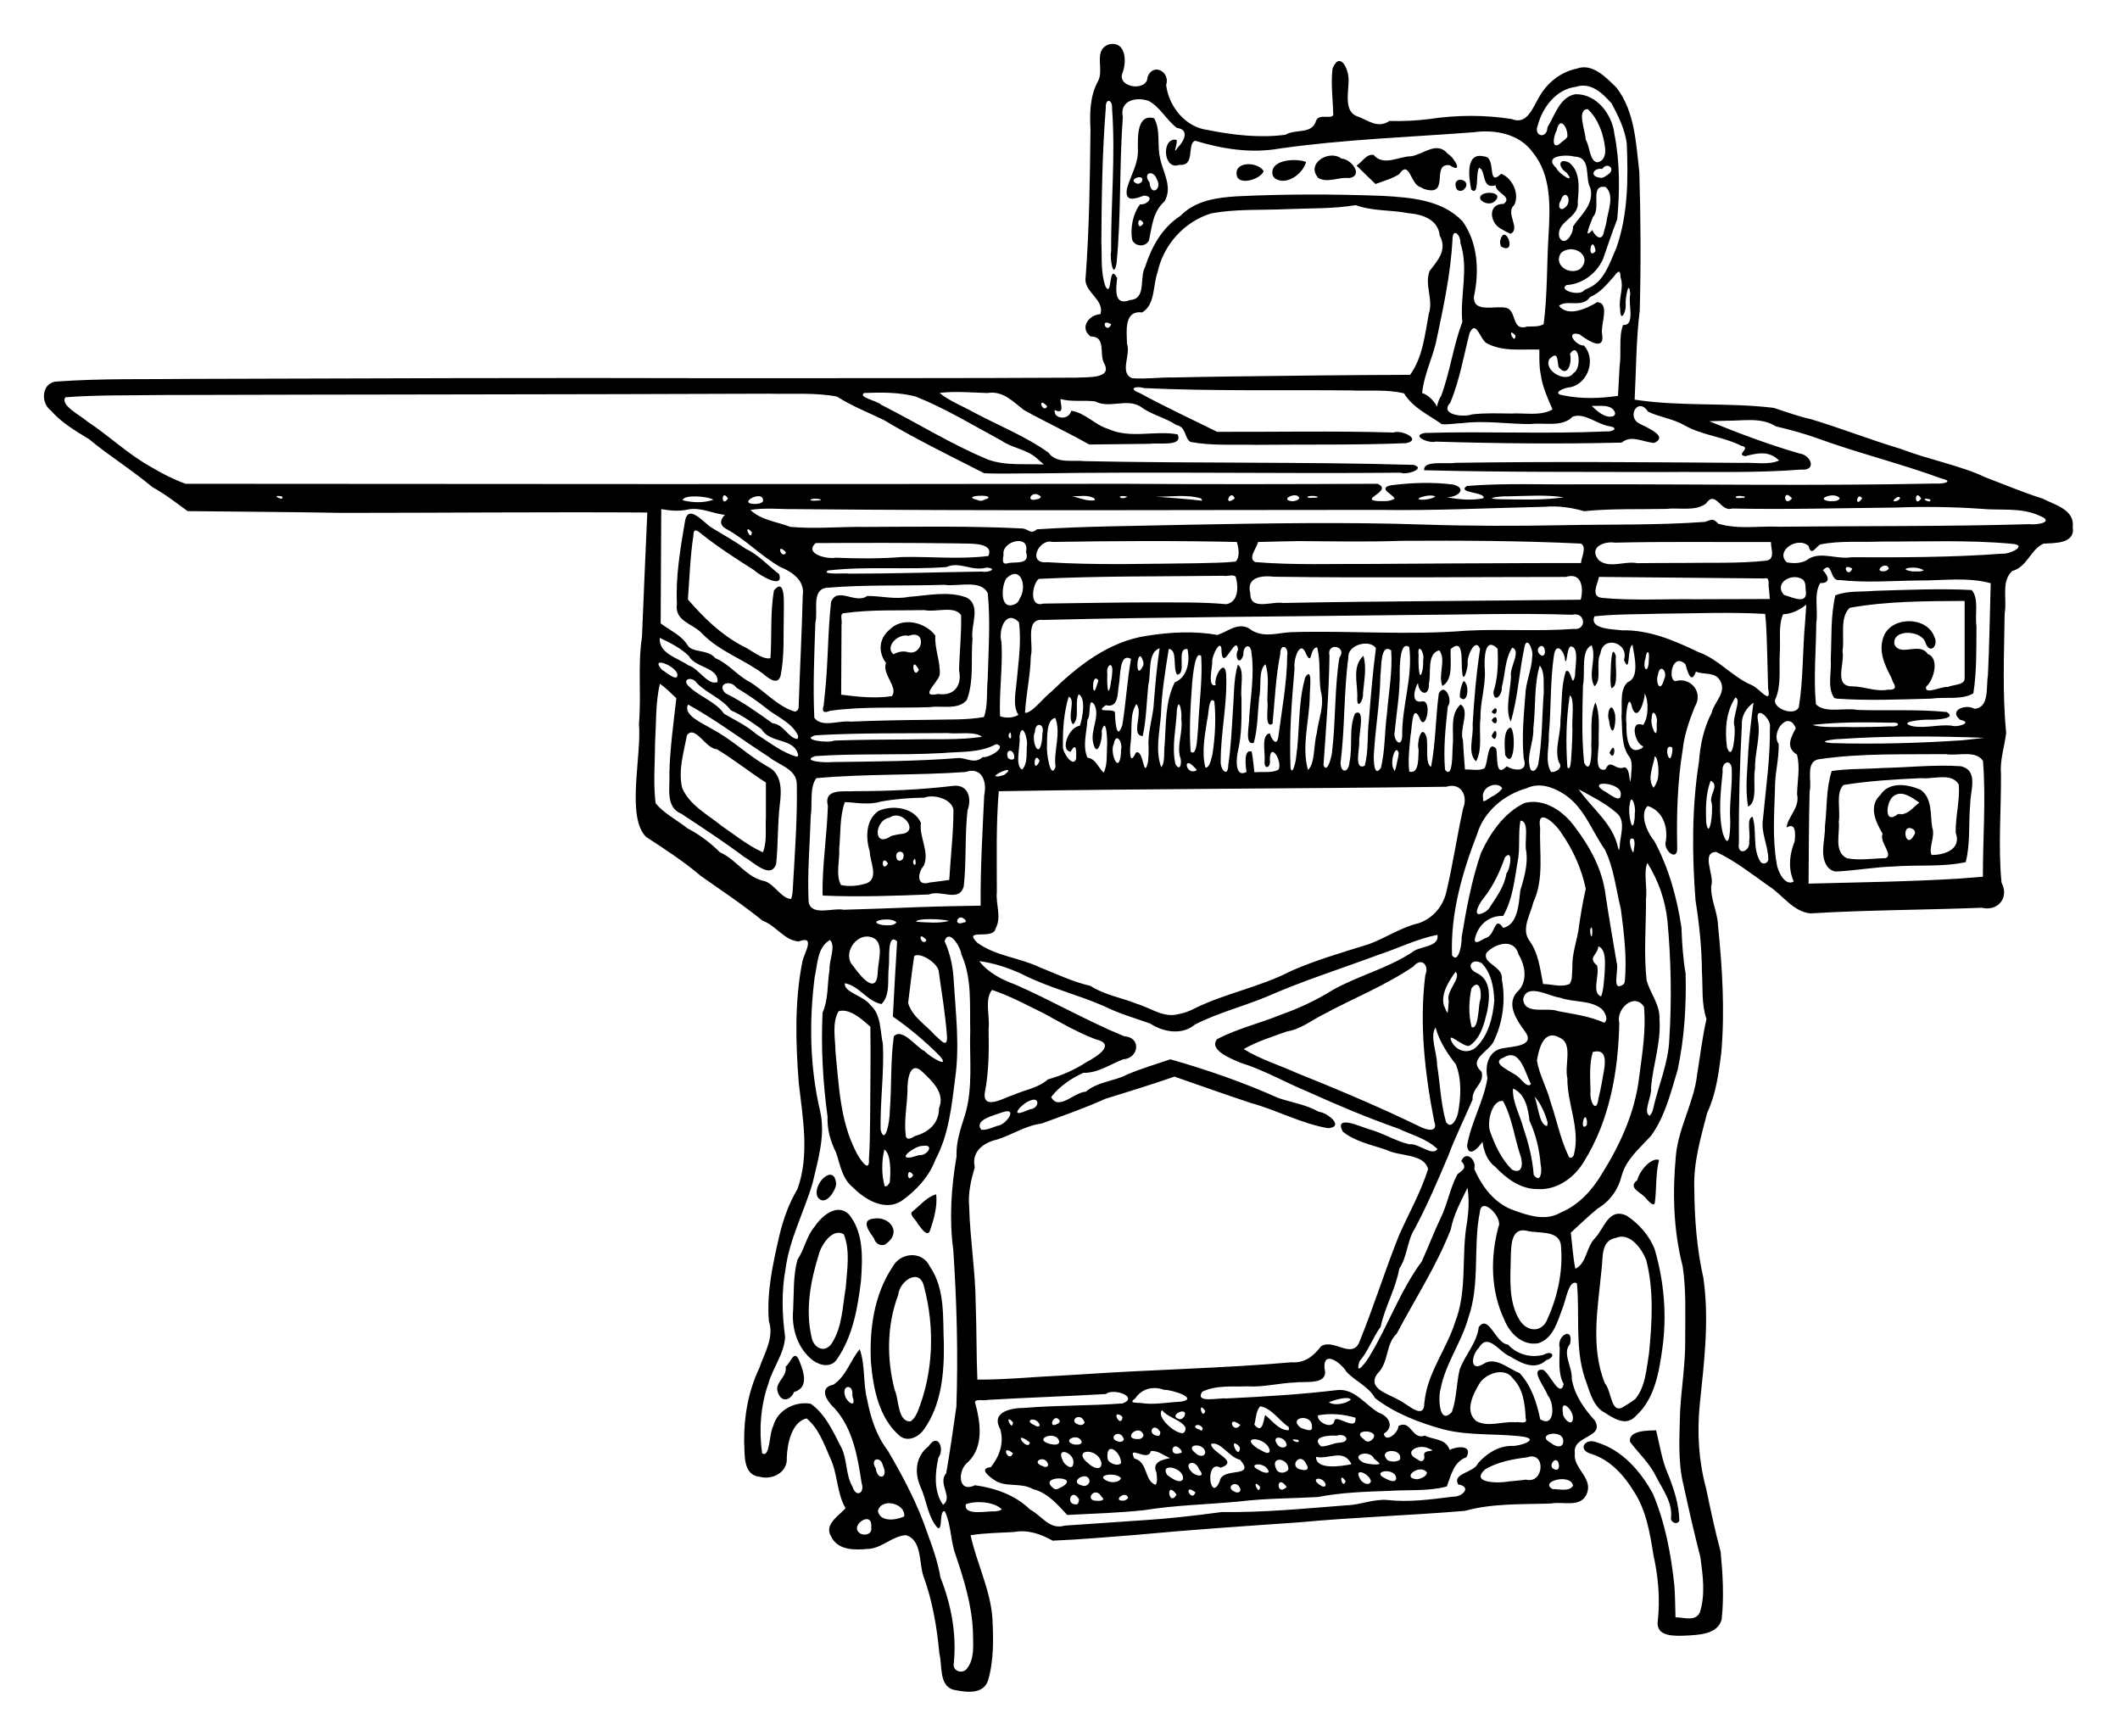 <svg width="193" height="158" viewBox="0 0 193 158" fill="none" xmlns="http://www.w3.org/2000/svg">
<g filter="url(#filter0_d)">
<path d="M86.787 149.816C85.46 149.42 85.8 147.62 85.522 146.552C85.302 144.16 84.903 141.773 84.078 139.509C83.638 138.296 83.976 136.211 82.481 135.744C81.185 135.83 80.279 136.97 78.987 136.999C77.796 137.11 76.265 137.134 75.665 135.866C74.953 134.728 76.517 133.897 76.971 133.284C76.166 131.9 76.275 130.185 75.589 128.741C75.029 127.466 74.537 126.023 73.428 125.118C72.076 125.433 71.666 127.434 71.627 128.691C71.726 130.007 70.348 130.744 69.19 130.434C67.596 130.289 67.821 128.417 67.745 127.261C67.72 124.954 68.125 122.632 69.123 120.542C69.591 119.18 70.491 117.755 70.001 116.272C69.77 113.637 70.374 111.005 70.958 108.449C71.311 106.975 71.824 105.537 72.603 104.235C73.716 101.126 73.076 97.775 72.719 94.591C72.431 90.915 72.327 87.165 73.046 83.53C73.199 82.779 74.298 81.09 72.71 81.701C71.402 81.609 70.638 80.24 69.427 79.814C67.626 78.352 65.693 77.07 63.799 75.735C62.24 74.412 60.528 73.296 58.819 72.184C56.992 70.384 58.423 64.847 58.169 61.873C58.397 59.25 58.044 56.6 58.444 53.991C58.596 50.212 58.759 46.433 58.93 42.654C49.665 42.596 40.4 42.686 31.136 42.688C26.451 42.605 21.765 42.578 17.079 42.527C16.03 41.763 15.001 40.959 13.866 40.336C12.025 38.784 9.962 37.518 8.108 35.978C6.881 35.222 5.601 34.488 4.636 33.375C3.624 32.626 3.814 30.728 5.249 30.726C9.337 30.433 13.443 30.545 17.539 30.489C33.574 30.441 49.61 30.38 65.646 30.428C76.432 30.413 87.217 30.442 98.003 30.378C98.851 30.308 101.377 30.538 100.493 29.032C100.069 28.152 100.71 26.619 99.274 26.626C98.24 25.805 99.158 24.645 100.18 24.599C100.594 23.242 98.587 22.568 98.837 21.224C99.166 16.753 99.228 12.263 99.275 7.781C99.2 6.306 99.222 4.776 99.933 3.438C100.586 2.376 99.459 0.56 100.957 0.037C102.568 -0.299 102.591 1.73 102.146 2.752C101.834 4.037 104.473 4.318 104.467 3.017C104.961 1.669 106.565 2.524 106.163 3.74C106.403 5.696 107.906 7.572 109.933 7.831C112.259 8.294 114.672 8.581 117.034 8.265C117.948 7.702 119.462 8.281 119.82 6.962C120.11 6.33 121.173 6.873 121.377 6.476C121.346 5.066 121.141 3.648 121.312 2.244C121.943 0.658 122.761 2.147 122.774 3.266C122.786 4.331 122.319 6.128 123.526 6.577C124.545 6.926 125.39 7.746 126.5 7.01C127.697 7.045 128.919 6.987 130.123 6.837C132.613 6.458 135.144 6.446 137.633 6.839C139.01 7.404 139.531 5.814 140.083 4.901C140.801 3.57 142.047 2.557 143.542 2.247C144.971 1.714 146.22 3.057 147.15 3.966C148.834 6.139 148.933 9.023 149.239 11.642C149.37 15.851 149.392 20.065 149.278 24.274C148.942 26.96 148.955 29.677 148.814 32.379C153 33.028 157.269 32.619 161.467 33.127C162.603 33.488 163.729 33.91 164.9 34.169C167.64 34.997 170.306 36.045 173.048 36.866C175.592 37.847 178.523 38.387 180.738 39.446C182.471 40.108 184.186 40.83 185.953 41.386C187.054 41.962 188.878 42.373 188.699 43.978C188.935 45.524 187.053 45.421 186.041 45.488C184.857 46.012 184.535 47.629 183.205 47.969C182.148 48.88 182.737 50.581 182.5 51.835C182.453 55.458 182.282 59.098 182.638 62.709C182.499 63.941 182.059 65.146 182.164 66.423C182.191 69.726 181.894 73.04 182.213 76.334C182.942 77.716 181.889 78.992 180.4 78.632C175.207 78.836 170.002 78.832 164.815 79.146C163.209 78.981 162.291 77.454 161.013 76.648C159.469 75.555 157.957 74.364 156.242 73.552C154.801 73.578 156.119 75.72 155.788 76.641C155.717 77.886 156.367 79.006 156.404 80.245C156.795 84.104 157.04 88.009 156.698 91.88C156.463 93.728 156.211 95.618 155.412 97.317C154.828 99.586 154.142 101.881 154.247 104.248C154.266 106.962 154.474 109.683 155.072 112.333C155.626 116.168 155.136 120.037 154.74 123.86C154.49 126.413 154.642 129.001 155.318 131.482C155.721 133.416 156.132 135.353 156.644 137.259C156.838 139.305 156.961 141.387 156.734 143.433C156.343 144.797 154.632 144.821 153.466 144.89C152.479 144.919 150.712 145.032 150.92 143.548C151.146 141.543 150.961 139.525 150.528 137.559C150.2 135.537 149.867 133.446 148.705 131.706C147.802 130.24 146.55 128.873 144.862 128.348C143.536 127.976 144.317 126.831 145.39 127.307C147.667 127.981 149.36 129.931 150.466 131.954C151.6 134.619 152.133 137.51 152.437 140.379C152.503 141.326 152.503 142.276 152.534 143.224C153.277 143.218 154.327 143.644 154.743 142.791C155.273 141.184 155.024 139.426 154.805 137.781C154.254 135.616 153.75 133.438 153.278 131.254C152.718 129.041 152.904 126.723 152.953 124.463C153.082 122.248 153.451 120.052 153.416 117.827C153.417 115.645 153.516 113.44 153.187 111.277C152.344 108.015 152.251 104.585 152.565 101.244C152.786 98.641 154.233 96.352 154.51 93.76C154.782 92.093 154.983 90.389 155.355 88.754C154.882 87.383 155.034 85.881 154.94 84.449C154.924 82.266 154.696 80.095 154.354 77.943C154.036 73.739 154.01 69.486 154.675 65.314C154.783 63.773 155.112 62.249 155.833 60.872C156.065 59.84 157.302 58.992 156.524 57.843C156.027 57.139 154.993 57.439 154.393 57.132C153.95 58.411 153.599 57.036 153.436 56.464C152.264 55.342 151.804 57.831 152.51 58.009C153.924 57.587 155.11 59.036 154.283 60.352C153.784 61.614 153.329 62.896 153.187 64.259C152.712 67.184 152.623 70.152 152.687 73.109C152.782 74.552 151.346 73.41 151.66 72.528C151.848 71.211 151.359 69.803 149.995 69.364C149.251 70.102 149.918 71.748 150.585 72.525C151.906 74.966 152.669 77.694 153.074 80.43C153.132 81.834 153.209 83.239 153.455 84.624C153.527 87.553 153.345 90.513 152.731 93.381C152.106 95.437 151.591 97.615 150.313 99.382C149.308 100.5 148.057 101.5 147.635 103.015C147.326 104.285 146.566 105.35 145.443 106.016C144.597 106.71 143.811 107.472 143.003 108.21C143.137 109.305 143.198 110.414 143.414 111.496C144.477 110.98 144.372 109.547 145.209 108.704C146.053 107.813 146.459 105.881 148.102 106.673C149.213 107.406 150.177 108.494 150.648 109.753C151.495 112.666 151.761 115.74 151.338 118.749C151.035 120.89 150.651 123.293 148.988 124.831C147.983 125.99 146.801 125.021 145.832 124.439C144.913 123.745 144.666 122.457 144.269 121.42C143.363 118.634 143.834 115.68 143.558 112.821C142.807 112.4 142.536 114.485 142.225 115.158C141.786 116.329 141.372 117.868 140.032 118.277C138.611 118.531 137.429 117.369 136.95 116.134C135.697 113.502 135.67 110.457 136.413 107.678C136.862 106.874 134.866 104.789 134.719 106.348C134.088 109.528 134.767 112.872 133.666 115.982C133.042 118.212 131.587 120.134 131.152 122.419C130.904 123.199 131.007 125.816 132.181 124.527C132.61 123.29 132.588 121.956 132.876 120.7C133.348 119.353 134.454 118.271 134.621 116.811C135.523 115.554 136.159 118.323 137.277 118.393C138.07 119.264 139.338 119.648 140.532 119.324C141.338 118.865 141.699 119.526 140.766 119.818C139.744 120.778 138.474 120.087 137.486 119.482C136.521 119.137 135.469 117.219 134.621 118.711C133.975 119.304 133.733 120.95 135.062 120.155C136.137 119.439 137.34 120.618 138.336 120.985C139.406 122.138 139.907 123.682 140.217 125.189C141.558 126.055 141.543 123.711 140.888 123.003C140.711 122.367 139.201 120.57 140.463 120.689C141.07 120.943 142 123.369 142.356 121.996C141.815 121.007 141.989 119.793 141.993 118.702C141.676 117.555 143.308 116.676 142.928 118.348C142.192 119.192 143.152 120.411 143.091 121.53C143.342 122.997 144.216 124.241 145.198 125.317C146.107 126.922 143.122 126.629 143.372 128.298C143.179 129.733 145.238 130.611 144.356 132.183C143.724 133.22 142.245 132.665 141.221 132.864C138.596 132.954 135.922 132.827 133.365 133.533C128.333 133.954 123.28 134.112 118.25 134.58C113.264 134.925 108.278 135.262 103.301 135.731C100.813 135.919 98.325 136.148 95.831 136.246C94.743 135.642 93.593 135.224 92.297 135.46C90.984 135.534 89.661 135.546 88.361 135.751C88.902 138.273 90.138 140.638 90.342 143.243C90.446 145.141 90.486 147.107 89.958 148.948C89.507 150.331 87.875 150.027 86.786 149.817L86.787 149.816ZM87.942 147.994C88.788 147.064 88.573 145.645 88.574 144.474C88.467 142.106 87.769 139.829 87.016 137.6C86.521 136.3 86.612 134.841 86.02 133.583C85.396 133.324 85.984 136.179 85.042 134.669C84.408 133.646 84.306 132.458 83.81 131.376C83.231 130.064 83.33 128.573 84.544 127.649C85.366 126.362 86.036 127.877 85.429 128.707C85.113 130.1 84.996 131.77 85.855 132.986C86.817 132.277 85.319 131.056 86.142 130.105C86.495 128.09 86.776 126.059 87.068 124.036C87.23 119.277 87.105 114.507 86.782 109.757C86.404 106.937 86.6 104.08 87.079 101.286C87.024 99.993 87.442 98.764 87.836 97.545C88.608 95.034 88.242 92.365 88.327 89.782C88.271 87.469 88.506 85.049 87.522 82.882C87.465 82.23 86.394 80.459 85.992 81.68C86.526 82.83 86.768 84.084 86.831 85.351C87.009 88.27 87.371 91.203 86.961 94.121C86.639 96.648 86.384 99.274 85.163 101.557C84.583 103.12 83.379 104.411 82.026 105.352C80.519 106.261 78.754 105.203 77.668 104.108C76.668 103.309 76.494 102.061 76.119 100.929C75.598 99.89 75.288 98.805 75.339 97.641C74.908 94.509 74.737 91.33 74.885 88.172C75.428 86.967 75.306 85.563 75.52 84.265C75.461 83.43 76.123 82.138 75.561 81.565C74.397 82.227 74.43 83.792 74.166 84.952C73.65 89.005 73.725 93.16 74.664 97.148C75.169 99.352 74.467 101.573 73.973 103.712C73.197 106.331 71.874 108.788 71.512 111.526C71.136 113.568 71.199 115.655 71.475 117.703C71.393 119.24 70.348 120.509 69.946 121.966C69.24 123.982 69.082 126.184 69.382 128.29C70.103 128.79 70.014 126.457 70.391 125.825C70.764 124.357 72.384 123.523 73.809 123.786C75.114 124.702 75.811 126.24 76.519 127.624C77.169 128.778 76.938 130.179 77.608 131.331C77.916 132.355 78.749 131.942 78.442 131.015C78.083 128.631 77.651 126.058 75.98 124.202C75.291 123.565 74.464 122.331 75.869 122.046C77.046 121.271 77.415 119.815 78.269 118.817C78.78 120.262 78.563 121.885 78.936 123.379C79.257 125.035 79.775 126.694 80.82 128.043C82.247 130.472 83.566 132.974 84.46 135.653C84.943 136.942 85.39 138.248 85.619 139.605C86.597 142.063 87.1 144.745 86.832 147.389C86.688 148.053 87.467 148.397 87.942 147.994L87.942 147.994ZM81.859 126.667C79.996 125.021 79.497 122.383 79.289 120.019C79.137 117.043 79.556 113.862 81.251 111.342C81.952 109.992 83.954 109.824 84.645 111.279C86.081 113.357 85.816 115.986 85.928 118.377C85.957 121.038 85.703 123.897 84.11 126.124C83.612 126.824 82.605 127.33 81.859 126.667L81.859 126.667ZM83.542 124.503C84.984 120.915 85.109 116.846 84.124 113.125C83.721 111.343 81.885 112.618 81.774 113.866C80.734 116.628 80.709 119.69 81.451 122.53C81.852 123.401 81.701 125.426 82.887 125.393C83.203 125.185 83.395 124.841 83.542 124.503V124.503ZM70.888 122.924C70.335 121.862 71.679 121.463 71.528 120.4C72.001 120.053 72.307 118.691 72.793 119.935C73.18 120.953 73.661 122.3 72.287 122.719C72.02 123.379 71.259 123.719 70.888 122.924V122.924ZM74.051 119.872C72.631 118.816 72.046 116.962 72.206 115.244C72.285 113.724 72.194 112.147 72.599 110.673C73.234 109.729 73.414 108.527 74.177 107.642C74.803 106.694 76.209 105.482 77.279 106.541C78.66 108.214 78.522 110.575 78.382 112.611C78.084 115.033 77.651 117.578 76.258 119.636C75.752 120.513 74.771 120.361 74.051 119.872L74.051 119.872ZM75.758 118.233C76.687 116.74 76.704 114.9 76.993 113.211C77.109 111.611 77.424 109.893 76.82 108.358C75.798 107.747 74.775 109.294 74.536 110.214C73.788 112.612 73.305 115.221 73.88 117.707C74.052 118.715 75.107 119.262 75.758 118.233V118.233ZM79.578 108.746C79.199 108.196 78.289 107.07 79.509 106.933C80.904 106.678 82.096 108.07 80.783 109.133C80.368 109.556 79.71 109.288 79.578 108.746V108.746ZM83.55 107.4C83.423 107.054 82.816 106.645 83.001 106.339C83.723 105.785 84.345 104.964 85.229 104.718C85.352 105.855 85.01 107.026 84.634 108.097C84.35 108.644 83.737 107.595 83.55 107.4H83.55ZM74.426 104.951C73.912 103.794 75.966 101.792 76.124 103.781C76.055 104.46 75.08 105.922 74.426 104.951ZM79.312 135.061C79.501 133.291 77.07 135.021 78.427 135.651C78.858 135.787 79.412 135.607 79.312 135.061ZM103.966 134.393C106.4 134.248 108.821 133.964 111.235 133.641C115.003 133.694 118.766 133.327 122.519 133.031C123.805 133.011 125.029 132.434 126.314 132.545C128.293 132.771 130.304 132.486 132.272 132.242C133.182 132.273 134.002 131.328 132.753 131.13C132.179 130.093 134.179 130.091 134.556 129.2C135.35 128.298 136.413 127.621 137.648 127.619C138.271 127.675 140.262 127.038 138.656 126.777C136.245 126.466 133.773 126.725 131.395 126.114C129.202 125.51 127.004 124.67 125.186 123.275C124.587 122.2 123.404 121.747 122.582 120.881C122.143 120.106 120.438 118.804 120.583 120.571C120.988 122.126 118.848 121.713 117.916 121.847C116.457 121.892 115.042 122.291 113.575 122.2C112.204 122.248 110.727 122.074 109.454 122.684C108.715 123.797 111.016 123.211 111.608 123.304C114.994 123.141 118.38 122.941 121.746 122.538C123.323 122.38 124.282 123.867 125.502 124.592C126.433 124.899 126.99 125.887 125.973 126.515C126.161 127.41 127.326 126.398 127.309 125.807C128.489 125.194 128.536 127.13 129.712 126.683C130.559 127.1 131.617 126.93 131.973 127.989C132.596 127.653 134.13 127.497 133.496 128.656C132.318 129.065 132.095 130.349 131.711 131.317C130.012 131.767 128.211 131.596 126.468 131.715C124.292 131.789 122.105 131.857 119.965 132.275C117.588 132.406 115.199 132.393 112.829 132.678C109.929 132.958 107.008 133.007 104.128 133.476C101.81 133.719 99.48 133.788 97.155 133.906C96.268 132.944 95.372 131.886 94.042 131.554C92.921 130.908 91.523 131.447 90.506 130.718C90.038 130.397 89.069 129.671 90.209 129.553C90.961 128.596 91.447 127.38 91.052 126.08C90.17 124.476 92.14 124.161 93.292 124.16C96.258 123.908 99.242 123.979 102.207 123.752C103.702 123.172 101.387 122.316 100.671 122.897C97.091 123.112 93.503 123.217 89.921 123.433C89.582 123.535 88.808 123.317 88.761 123.635C89.251 125.416 89.608 127.683 88.118 129.099C87.183 129.782 87.147 131.969 88.753 131.202C90.577 131.447 92.439 132.096 93.771 133.411C94.881 133.991 95.523 135.289 96.937 134.876C99.281 134.726 101.623 134.548 103.967 134.394L103.966 134.393ZM82.319 134.042C82.441 132.805 80.205 132.329 79.924 133.543C80.139 134.613 81.608 134.372 82.319 134.042ZM91.194 133.392C90.567 132.731 88.89 132.566 87.929 132.933C87.698 134.031 89.871 133.527 90.613 133.58C90.805 133.538 91.046 133.543 91.194 133.392ZM98.227 132.475C97.551 131.299 96.889 133.077 98.064 132.937C98.198 132.826 98.225 132.637 98.227 132.475ZM100.272 132.234C99.675 131.176 98.611 132.678 99.919 132.618C100.182 132.646 100.691 132.58 100.272 132.234ZM102.7 132.362C102.522 131.568 101.146 132.698 102.329 132.597C102.471 132.559 102.615 132.488 102.7 132.362ZM107.114 132.058C106.075 130.626 106.375 133.276 107.114 132.058V132.058ZM108.833 131.851C107.601 130.913 108.474 132.861 108.833 131.851V131.851ZM112.887 131.467C112.573 130.633 111.439 131.407 112.436 131.808C112.7 131.956 113.047 131.786 112.887 131.467ZM96.71 131.331C98.41 130.331 94.344 130.279 95.918 131.486C96.168 131.716 96.476 131.422 96.71 131.331ZM111.047 130.829C111.237 129.488 114.387 130.617 112.895 128.882C111.928 128.695 111.084 127.142 110.253 127.447C110.268 128.269 112.894 129.007 111.128 129.607C109.743 128.825 110.069 132.412 110.876 131.174L110.96 131.015L111.047 130.829ZM114.712 131.34C113.814 130.387 114.67 132.35 114.712 131.34V131.34ZM117.14 131.367C116.181 130.001 116.126 132.312 117.14 131.367V131.367ZM143.208 131.232C142.996 130.092 140.09 130.854 141.344 131.552C141.904 131.539 142.901 131.82 143.208 131.232ZM99.189 130.877C99.15 129.721 97.096 130.914 98.549 131.237C98.831 131.342 99.119 131.147 99.189 130.877ZM105.283 130.057C104.839 129.097 105.818 128.861 106.521 128.731C105.987 128.526 105.383 127.991 104.763 128.099C104.518 129.147 102.584 127.419 103.269 128.768C104.538 129.082 104.149 130.805 105.205 131.163C105.412 130.847 105.313 130.41 105.283 130.057L105.283 130.057ZM120.652 131.02C120.256 130.304 119.196 130.614 120.231 131.212C120.417 131.393 120.813 131.374 120.652 131.02ZM102.059 130.572C101.657 129.944 99.45 130.28 100.918 130.86C101.286 130.97 101.86 130.957 102.059 130.572ZM122.505 130.829C121.762 129.766 122.218 131.75 122.505 130.829V130.829ZM124.805 130.868C124.765 130.176 123.148 129.475 123.818 130.621C123.968 130.949 124.594 131.341 124.805 130.868ZM138.926 130.693C140.573 131.114 140.767 128.066 139.027 128.66C137.721 128.822 136.365 129.07 135.22 129.744C133.743 131.053 136.523 131.026 137.327 130.86C137.861 130.818 138.394 130.759 138.926 130.693H138.926ZM107.681 130.684C107.935 129.632 105.516 129.063 106.251 130.262C106.572 130.493 107.347 131.111 107.681 130.684ZM127.105 130.604C127.099 129.51 124.641 129.908 126.15 130.601C126.373 130.72 127.024 131.042 127.105 130.604ZM129.917 130.053C129.284 129.157 127.442 130.592 129.059 130.659C129.385 130.58 129.837 130.426 129.917 130.053ZM80.385 129.43C80.178 128.465 79.157 128.805 79.724 129.656C79.881 130.853 80.92 130.542 80.385 129.43ZM109.16 129.756C108.814 128.758 107.639 129.16 108.507 130.006C108.85 130.392 109.839 130.542 109.16 129.756ZM115.349 129.678C114.837 129.029 113.454 129.316 114.694 129.857C114.909 130.044 115.842 130.291 115.349 129.678ZM117.29 129.767C117.363 128.726 115.549 128.449 116.208 129.775C116.413 130.178 117.067 130.127 117.29 129.767ZM100.27 129.167C99.944 127.661 97.403 127.939 99.15 129.273C99.472 129.588 100.319 129.963 100.27 129.167ZM118.927 129.295C118.385 128.023 117.193 129.606 118.526 129.796C118.978 129.893 119.228 129.712 118.927 129.295ZM141.929 129.438C141.823 128.142 140.603 129.665 141.697 129.795C141.861 129.769 141.935 129.586 141.929 129.438ZM95.414 129.287C95.144 128.356 93.717 129.094 94.982 129.48C95.136 129.595 95.464 129.55 95.414 129.287ZM97.714 129.216C97.88 128.249 96.085 127.6 96.743 128.921C96.821 129.283 97.66 129.956 97.714 129.216ZM123.017 129.245C122.285 127.833 120.961 128.887 119.807 128.619C119.8 129.831 122.074 129.477 122.986 129.298L123.017 129.245ZM102.057 129.186C102.073 128.167 100.674 127.107 100.825 128.739C100.862 129.204 101.777 129.53 102.057 129.186ZM125.094 128.782C124.69 127.902 122.836 128.435 124.086 129.116C124.307 129.264 125.848 129.458 125.533 129.147C125.386 129.026 125.24 128.904 125.094 128.782V128.782ZM127.442 128.878C127.769 127.718 125.243 127.908 126.356 128.947C126.689 129.077 127.142 129.098 127.442 128.878ZM129.659 128.507C129.474 127.828 131.135 128.28 129.974 127.81C129.079 127.442 127.673 128.187 129.045 128.845C129.39 129.177 129.745 128.971 129.659 128.507V128.507ZM92.216 128.279C90.984 127.341 91.856 129.289 92.216 128.279V128.279ZM109.723 128.169C109.57 127.271 107.737 127.46 108.865 128.299C109.116 128.567 109.694 128.679 109.723 128.169ZM107.427 127.898C106.668 127.069 106.35 128.693 107.463 128.263C107.729 128.271 107.489 127.932 107.427 127.898ZM112.767 127.61C111.761 126.684 112.792 129.057 112.887 127.784L112.767 127.61ZM115.599 128.087C115.432 126.777 112.648 126.621 114.517 127.876C114.782 127.95 115.469 128.548 115.599 128.087ZM117.136 127.543C117.068 126.723 115.578 126.571 116.324 127.538C116.49 127.794 117.023 127.888 117.136 127.543ZM121.938 127.327C123.052 127.271 122.52 126.389 121.679 126.695C121.022 126.627 119.263 126.77 120.265 127.665C120.823 127.694 121.369 127.358 121.938 127.327ZM142.311 127.107C142.227 126.046 139.668 126.557 141.22 127.371C141.598 127.718 142.395 127.881 142.311 127.107ZM93.514 127.123C92.156 126.233 93.57 128.168 93.759 127.319L93.656 127.233L93.514 127.123ZM96.434 127.265C96.265 126.12 93.92 126.982 95.564 127.436C95.817 127.487 96.342 127.619 96.434 127.265ZM98.479 127.283C98.259 126.342 96.508 127.146 97.783 127.49C97.993 127.504 98.407 127.558 98.479 127.283ZM102.313 126.992C101.904 125.899 100.649 127.025 101.944 127.256C102.099 127.258 102.305 127.173 102.313 126.992ZM118.206 127.081C116.944 126.83 118.457 127.613 118.206 127.081V127.081ZM125.035 126.902C125.528 126.089 122.874 126.088 124.174 127.025C124.443 127.38 124.825 127.222 125.035 126.902ZM104.102 126.617C103.686 125.508 102.067 127.046 103.633 127C103.849 127.006 104.1 126.855 104.102 126.617ZM105.635 126.361C104.998 125.289 104.285 126.664 105.498 126.715C105.603 126.631 105.633 126.488 105.635 126.361ZM107.935 125.978C107.576 125.227 106.369 125.099 105.791 124.367C105.248 124.902 106.773 126.403 107.635 126.467C107.865 126.442 107.948 126.169 107.936 125.978L107.935 125.978ZM109.469 125.978C109.133 125.427 108.293 125.88 109.241 126.153C109.369 126.341 109.549 126.104 109.469 125.978ZM117.329 125.914C116.476 125.333 115.752 124.179 114.732 124.017C114.341 124.396 114.345 125.141 114.194 125.688C115.046 126.746 115.048 124.84 115.197 124.825C115.843 125.344 116.424 126.202 117.306 126.196L117.357 126.091L117.329 125.914ZM119.436 125.882C119.486 124.602 117.162 125.019 118.427 125.981C118.685 126.037 119.513 126.484 119.436 125.882ZM94.528 125.484C94.06 124.935 93.234 125.358 94.173 125.728C94.413 125.939 94.868 125.899 94.528 125.484ZM112.919 125.722C111.623 124.696 112.215 126.65 112.919 125.722V125.722ZM92.218 125.467C91.321 124.514 92.176 126.477 92.218 125.467V125.467ZM96.481 125.339C95.961 124.449 95.26 126.278 96.379 125.546L96.463 125.445L96.481 125.339V125.339ZM98.735 125.459C98.326 124.366 97.071 125.491 98.367 125.722C98.522 125.724 98.728 125.639 98.735 125.459ZM121.482 125.333C121.608 124.679 123.551 126.407 123.396 125.055C122.312 124.731 121.101 124.628 119.987 124.838C119.831 125.445 121.327 126.192 121.483 125.333H121.482ZM137.935 125.47C138.289 125.381 139.11 125.721 138.896 125.111C138.827 123.83 138.691 122.457 137.738 121.492C137.037 120.434 135.353 120.979 134.736 121.867C134.146 122.84 133.288 124.417 134.379 125.351C135.471 125.965 136.76 125.362 137.935 125.47L137.935 125.47ZM102.085 124.88C101.069 124.268 102.065 126.088 102.189 125.01L102.085 124.88H102.085ZM143.198 125.147C143.281 124.371 141.997 123.133 142.294 124.647C142.235 125.055 143.108 125.981 143.198 125.147ZM107.82 124.939C108.268 123.92 106.138 124.892 107.429 125.201L107.638 125.133L107.82 124.939H107.82ZM109.726 124.445C108.983 123.382 109.439 125.366 109.726 124.445V124.445ZM129.74 123.179C130.132 120.729 131.724 118.714 132.461 116.376C133.624 113.445 132.998 110.244 133.565 107.206C133.711 106.185 133.757 105.148 133.6 104.126C133.005 105.354 132.326 106.564 132.076 107.918C130.776 111.247 128.816 114.256 127.152 117.404C126.109 118.405 126.463 119.995 125.415 121.023C124.372 122.404 126.433 122.885 127.321 123.434C128.099 123.761 129.677 125.396 129.668 123.683L129.706 123.438L129.74 123.179ZM148.873 123.35C149.822 122.207 149.878 120.604 150.123 119.196C150.398 116.384 150.579 113.475 149.871 110.711C149.482 109.685 148.391 108.173 147.145 108.671C145.712 108.938 145.951 110.417 145.805 111.521C145.48 114.963 144.764 118.607 146.106 121.927C146.745 122.613 146.623 124.97 147.941 123.966C148.268 123.787 148.58 123.581 148.873 123.35L148.873 123.35ZM77.592 122.975C77.71 121.996 76.652 122.033 76.915 123.001C77.044 123.628 78 124.264 77.619 123.157L77.592 122.975ZM107.49 123.594C109.239 123.319 106.643 122.475 105.955 122.515C104.951 122.141 103.933 122.42 103.34 123.308C102.683 123.761 103.467 123.666 103.869 123.717C105.09 123.906 106.276 123.651 107.49 123.594L107.49 123.594ZM122.977 123.412C122.752 123.038 121.431 123.468 120.972 123.638C121.451 124 122.527 123.789 122.977 123.412ZM98.602 121.101C104.924 120.668 111.267 120.564 117.58 120.01C118.809 120.106 119.608 119.407 120.273 118.546C121.399 117.841 123 119.684 123.713 118.26C125.042 115.014 126.078 111.654 127.385 108.4C128.274 106.417 129.356 104.502 130.009 102.424C129.659 100.999 127.413 101.283 126.264 100.691C124.897 100.219 123.373 99.934 122.232 99.002C121.425 97.424 123.873 98.563 124.546 98.767C125.845 99.102 127.014 99.862 128.291 100.166C129.123 100.026 130.4 101.316 130.863 100.591C129.874 99.65 128.477 99.289 127.259 98.722C124.482 97.743 121.766 96.607 119.085 95.389C117.034 94.549 115.095 93.413 112.976 92.755C112.18 92.418 110.009 91.612 110.792 90.601C112.641 89.627 114.706 89.152 116.635 88.359C118.281 87.78 119.859 87.038 121.337 86.113C123.661 84.813 126.296 84.166 128.533 82.7C129.203 82.089 131.055 82.259 130.865 81.101C129.027 81.447 127.324 82.316 125.547 82.895C122.119 84.174 118.623 85.273 115.272 86.747C113.131 87.635 110.85 88.203 108.786 89.265C107.628 90.256 105.893 89.955 104.709 89.173C103.294 88.672 101.843 88.258 100.493 87.582C98.042 86.513 95.415 85.897 93.03 84.668C91.796 84.098 90.496 83.668 89.146 83.489C89.973 84.565 91.208 85.179 92.457 85.638C95.806 87.104 98.977 88.956 102.361 90.337C103.926 90.428 103.686 92.338 102.255 92.428C101.065 92.883 99.944 93.694 98.63 93.659C97.516 94.163 96.443 94.891 95.694 95.865C96.377 97.154 97.815 95.41 98.846 95.379C99.952 94.451 101.402 94.447 102.602 93.819C103.884 93.27 105.227 92.881 106.545 92.43C109.9 93.38 113.197 94.528 116.381 95.954C117.619 96.366 118.902 96.553 120.061 97.206C120.835 97.27 122.447 98.567 120.915 98.7C118.473 98.29 116.264 97.057 113.884 96.407C111.553 95.637 109.24 94.811 106.922 94.005C104.834 94.729 102.72 95.379 100.612 96.031C98.722 96.888 96.76 97.565 94.814 98.277C93.365 98.456 92.13 99.316 90.749 99.74C89.532 100.008 88.413 100.856 88.743 102.242C88.406 103.413 88.109 104.606 88.233 105.861C88.308 108.799 88.801 111.709 88.825 114.652C88.915 116.962 88.881 119.277 88.978 121.587C91.534 121.599 94.103 121.334 96.663 121.217C97.309 121.179 97.956 121.14 98.602 121.102L98.602 121.101ZM124.711 119.399C126.397 116.608 127.479 113.476 129.428 110.843C130.024 109.538 130.528 108.184 131.151 106.886C131.782 105.6 132.008 104.151 132.682 102.891C133.167 102.506 133.602 102.312 133.032 101.7C133.454 100.658 134.45 101.597 134.213 102.397C134.923 104.059 136.133 105.643 137.919 106.209C139.23 106.695 140.773 107.153 142.076 106.382C143.733 105.691 144.958 104.335 145.855 102.82C147.526 100.147 148.862 97.2 149.227 94.04C149.501 91.925 149.867 89.777 149.664 87.642C148.783 86.303 147.088 87.861 147.415 89.116C147.332 93.474 146.546 97.979 144.207 101.725C143.331 103.21 141.746 104.357 139.962 104.242C138.414 104.249 137.129 103.274 136.112 102.204C135.379 101.669 135.082 100.79 134.962 99.929C134.635 100.446 133.697 101.464 133.559 100.288C133.917 98.174 135.063 96.272 135.414 94.158C135.158 92.977 135.501 91.587 136.904 91.409C137.738 91.254 139.821 91.22 138.827 89.89C138.12 88.916 137.129 87.52 138.051 86.366C139.119 85.449 138.891 83.951 138.239 82.867C137.842 81.357 136.092 81.885 135.315 82.75C134.929 83.749 136.881 83.942 136.723 85.149C137.07 86.965 136.844 88.925 136.069 90.603C135.724 91.712 133.528 92.368 134.876 93.555C135.181 94.644 133.989 95 134.06 96.103C133.322 97.815 132.488 99.488 131.836 101.238C130.882 103.475 129.935 105.721 128.786 107.865C128.093 108.953 128.127 110.389 127.384 111.494C127.068 113.327 126.07 114.968 125.69 116.785C124.956 117.782 124.543 119.045 123.772 119.903C123.265 121.517 124.516 119.785 124.711 119.399L124.711 119.399ZM140.896 116.02C141.841 113.931 142.326 111.572 142.096 109.281C141.85 107.95 140.039 108.304 139.029 108.044C137.507 107.684 137.573 109.503 137.54 110.499C137.502 112.382 137.307 114.45 138.321 116.129C138.982 117.263 140.413 117.374 140.896 116.02H140.896ZM81.004 103.613C81.09 102.738 81.131 101.041 80.507 100.634C80.262 101.71 80.241 102.899 80.533 103.964C80.723 104.096 80.946 103.759 81.004 103.613L81.004 103.613ZM83.139 102.979C82.508 101.994 82.503 103.941 83.139 102.979V102.979ZM140.259 102.02C140.147 100.636 139.819 99.273 139.241 98.013C139.124 96.93 138.853 95.553 137.741 95.091C137.655 96.254 138.375 97.496 138.679 98.668C139.155 100.059 139.516 101.494 139.628 102.96C140.317 103.839 140.383 102.471 140.259 102.02V102.02ZM138.394 101.124C137.857 99.499 137.657 97.733 136.829 96.221C135.844 96.093 135.357 98.076 135.642 98.97C136.095 100.236 136.682 101.527 137.656 102.476C138.702 102.975 138.638 101.744 138.394 101.124H138.394ZM79.212 98.059C79.218 95.192 79.284 92.317 79.235 89.456C78.533 88.843 77.354 87.74 76.337 88.056C75.726 89.16 76.045 90.511 76.059 91.72C76.373 94.786 76.475 98.017 77.913 100.812C78.148 101.331 79.204 102.986 79.106 101.5C79.18 100.355 79.2 99.206 79.212 98.059L79.212 98.059ZM83.684 101.149C84.448 101.228 85.12 100.096 83.972 100.316C83.381 100.266 81.557 101.581 82.978 101.351C83.215 101.29 83.449 101.219 83.684 101.149ZM143.299 101.041C143.875 98.72 142.663 96.471 142.691 94.153C142.392 93.008 143.249 90.991 141.982 90.459C140.536 89.641 140.094 91.484 139.917 92.534C140.126 93.825 140.814 94.994 141.142 96.262C141.709 97.9 142.035 99.629 142.778 101.2C142.919 101.594 143.274 101.32 143.299 101.041L143.299 101.041ZM83.333 99.401C84.559 99.064 85.49 98.241 85.485 96.878C86.058 95.534 84.894 94.439 84.006 93.6C82.781 92.401 82.579 94.457 82.616 95.336C82.571 96.708 82.273 98.098 82.471 99.464C82.629 99.874 83.094 99.515 83.333 99.401L83.333 99.401ZM81.011 97.05C81.184 94.816 81.056 92.555 81.373 90.337C82.138 89.531 83.372 91.298 84.176 91.687C84.539 92.132 86.616 93.384 85.549 92.12C84.24 90.799 82.812 89.599 81.285 88.538C81.404 86.254 81.53 83.968 81.67 81.686C80.745 80.865 81.003 83.349 80.916 83.987C80.774 85.111 81.088 86.54 80.255 87.4C78.984 87.177 78.227 85.757 76.919 85.504C76.758 86.305 78.695 86.685 79.211 87.467C80.236 88.344 80.1 89.782 80.372 91.002C80.512 93.625 80.112 96.241 80.171 98.859C80.568 100.262 81.005 98.229 81.011 97.05L81.011 97.05ZM90.78 98.486C91.588 98.434 92.748 96.751 91.261 97.248C90.607 97.506 88.579 97.941 89.351 98.848C89.851 98.875 90.322 98.651 90.78 98.486H90.78ZM130.565 98.059C129.711 93.7 129.204 89.198 129.755 84.769C130.152 83.853 129.389 83.098 128.67 83.982C126.097 85.725 123.18 86.881 120.452 88.357C119.358 88.901 118.41 89.696 117.167 89.891C115.837 90.369 114.445 90.796 113.228 91.497C114.712 92.421 116.434 92.946 118.033 93.664C121.842 95.194 125.626 96.788 129.318 98.583C129.883 98.866 130.966 99.15 130.565 98.059L130.565 98.059ZM140.887 98.186C140.696 97.37 140.177 96.294 139.694 95.822C140.038 96.616 140.103 98.396 140.837 98.502L140.876 98.36L140.887 98.186ZM144.477 98.071C144.276 96.843 143.746 99.128 144.452 98.436L144.471 98.278L144.477 98.071V98.071ZM132.739 97.292C133 95.847 133.083 94.268 132.535 92.881C131.733 91.864 131.039 90.783 130.689 89.535C130.142 90.347 130.841 91.87 130.828 92.945C131.108 94.676 131.161 96.46 131.645 98.149C132.175 98.895 132.651 97.73 132.739 97.292V97.292ZM150.475 97.036C150.95 94.856 151.902 92.781 151.975 90.523C152.196 86.959 152.13 83.372 151.8 79.817C151.61 77.949 150.965 76.133 149.97 74.547C149.603 75.454 149.984 76.778 149.848 77.836C149.862 80.314 149.627 82.805 149.909 85.273C150.255 86.455 151.136 87.469 151.075 88.779C151.237 90.902 150.469 92.942 150.306 95.043C150.403 95.805 149.546 97.218 150.169 97.566C150.332 97.434 150.417 97.231 150.475 97.036V97.036ZM93.772 96.978C94.598 96.921 94.729 95.774 93.763 96.196C93.099 96.401 91.802 97.788 93.318 97.157L93.533 97.075L93.772 96.978H93.772ZM145.838 94.491C145.96 93.555 146.693 91.308 145 91.767C144.665 92.907 144.774 94.15 144.796 95.332C144.678 96.201 145.335 97.502 145.523 95.986C145.646 95.492 145.748 94.992 145.838 94.491L145.838 94.491ZM92.212 95.69C93.284 95.206 94.493 95.063 95.399 94.259C96.631 93.907 97.828 93.399 98.912 92.684C99.851 92.192 101.676 91.039 99.719 90.6C98.086 89.974 96.579 89.1 95.053 88.261C93.495 87.5 91.958 86.659 90.311 86.11C89.602 87.01 90.139 88.543 90 89.674C90.037 91.621 90.029 93.584 89.65 95.499C89.461 97.129 91.515 95.879 92.212 95.69L92.212 95.69ZM139.367 94.664C138.848 93.71 138.4 91.364 136.922 92.251C135.5 92.778 137.774 93.582 138.218 94.033C138.471 94.225 139.11 95.123 139.367 94.664V94.664ZM134.384 91.329C135.507 90.246 135.909 88.594 136.038 87.082C135.995 85.887 135.758 84.544 134.883 83.672C133.934 83.148 133.413 84.124 134.453 84.578C135.793 85.226 135.622 86.84 135.394 88.061C135.113 89.188 134.808 90.526 133.774 91.195C133.24 91.406 131.515 89.619 132.228 90.961C132.728 91.723 133.666 91.948 134.383 91.329L134.384 91.329ZM86.209 90.315C86.071 88.316 85.719 86.337 85.45 84.355C85.263 83.578 83.686 82.636 83.224 83.042C83.011 84.456 82.854 85.882 82.675 87.3C83.028 88.559 84.299 89.298 85.128 90.246C85.535 90.563 86.29 91.571 86.209 90.315L86.209 90.315ZM134.71 87.201C134.956 86.586 134.748 84.904 133.953 85.988C133.721 87.134 133.678 88.367 133.975 89.504C134.587 89.749 134.597 87.723 134.71 87.201V87.201ZM145.812 87.841C144.736 87.001 143.26 87.276 142.027 86.818C141.045 86.712 138.997 85.431 138.664 86.946C138.767 88.436 140.831 87.652 141.839 88.043C143.259 88.315 144.734 88.507 146.059 89.1C146.46 88.758 146.102 88.141 145.812 87.841L145.812 87.841ZM108.775 87.788C111.607 86.397 114.772 85.836 117.576 84.368C119.855 83.374 122.25 82.686 124.617 81.948C126.152 81.38 127.53 80.423 129.133 80.047C130.458 79.605 131.411 78.461 131.693 77.108C132.278 74.621 132.648 72.086 133.198 69.59C133.661 68.459 133.025 67.196 131.661 67.618C118.083 67.8 104.503 67.79 90.926 68.025C90.669 71.071 90.752 74.144 90.75 77.2C90.63 78.318 91.211 79.48 90.634 80.529C90.437 81.614 87.602 80.447 88.957 81.806C90.618 83.026 92.771 83.164 94.603 84.03C96.14 84.642 97.658 85.377 99.267 85.745C100.532 86.569 102.099 86.813 103.493 87.376C104.75 87.741 105.916 88.692 107.297 88.315C107.814 88.22 108.313 88.034 108.776 87.788L108.775 87.788ZM131.89 87.133C131.605 86.201 133.086 85.034 132.515 84.462C131.931 85.254 131.174 86.434 131.434 87.483C131.814 88.356 131.794 88.567 131.89 87.133L131.89 87.133ZM146.075 84.684C146.104 83.891 146.288 82.447 145.513 82.141C145.456 82.963 144.49 83.144 145.386 83.88C145.664 84.704 144.849 86.39 145.763 86.704C145.996 86.064 146.009 85.357 146.075 84.684L146.075 84.684ZM143.145 84.047C143.108 82.91 143.488 81.847 143.686 80.748C143.868 79.461 144.072 78.163 144.364 76.906C143.988 75.104 143.212 73.362 142.158 71.854C141.673 71.026 139.869 69.346 140.21 71.362C140.134 73.623 140.582 76.003 139.594 78.133C139.343 79.225 138.502 80.472 139.174 81.548C140.054 82.708 140.209 84.19 140.477 85.576C141.277 85.585 142.138 85.903 142.888 85.573C143.193 85.137 143.09 84.549 143.145 84.047V84.047ZM147.91 85.409C148.133 83.196 147.843 80.953 147.559 78.755C147.115 76.94 146.926 75.027 146.101 73.33C144.927 71.666 144.239 69.548 142.49 68.357C141.46 67.676 140.188 67.182 138.984 67.75C136.971 68.323 135.13 69.821 134.497 71.864C133.127 75.392 132.036 79.153 132.191 82.973C132.799 83.778 133.103 81.853 133.064 81.323C133.489 78.739 133.971 76.142 134.82 73.66C135.662 71.829 136.918 70.003 138.775 69.101C140.606 68.621 142.38 69.875 143.396 71.311C144.76 73.108 145.876 75.154 146.161 77.424C146.467 79.49 146.83 81.549 147.173 83.608C147.418 84.258 146.633 86.435 147.825 85.583L147.91 85.409ZM79.913 84.415C79.942 83.425 80.612 81.571 79.206 81.282C77.88 80.984 76.668 82.891 77.662 83.918C78.261 84.761 79.842 86.8 79.913 84.415L79.913 84.415ZM84.292 81.512C83.416 80.626 83.897 82.223 84.334 81.611L84.292 81.512ZM135.293 81.377C136.154 81.107 136.034 79.266 136.85 80.469C138.194 80.156 138.267 78.228 138.407 77.064C138.748 75.92 139.101 74.751 138.955 73.538C138.722 72.716 139.304 70.756 138.417 70.702C138.189 71.954 138.421 73.275 138.142 74.541C137.867 76.18 137.687 77.924 136.84 79.383C135.563 79.317 134.513 80.214 134.258 81.519C134.253 82.118 135.035 81.422 135.293 81.377L135.293 81.377ZM144.905 80.421C144.574 80.462 144.946 81.989 144.96 80.776L144.945 80.579L144.905 80.421H144.905V80.421ZM81.609 79.975C81.171 79.372 78.648 79.888 80.376 80.211C80.768 80.219 81.337 80.315 81.609 79.975ZM86.405 79.829C85.672 79.63 83.361 79.574 83.422 79.911C84.395 79.966 85.483 80.078 86.405 79.829ZM87.794 79.669C87.186 79.083 86.701 80.399 87.771 79.961C88 80.013 87.927 79.696 87.794 79.669ZM135.68 78.507C136.299 77.563 136.965 76.652 137.143 75.502C137.488 75.154 137.789 73.215 137.009 74.033C136.544 75.363 135.946 76.647 135.065 77.76C134.63 78.264 133.867 79.748 135.185 79.02C135.389 78.894 135.568 78.722 135.68 78.507L135.68 78.507ZM83.782 78.57C85.613 78.503 87.445 78.476 89.277 78.442C89.244 75.087 89.447 71.737 89.601 68.388C89.875 67.175 89.393 65.757 87.907 66.275C83.383 66.599 78.833 66.423 74.315 66.838C73.676 67.712 73.981 69.173 73.807 70.291C73.728 72.896 73.486 75.505 73.617 78.11C73.865 79.437 75.82 78.609 76.811 78.815C79.135 78.755 81.459 78.659 83.782 78.57L83.782 78.57ZM74.884 77.496C74.837 74.781 75.29 72.077 75.368 69.361C74.954 67.69 76.894 68.104 77.939 68.019C80.858 68.016 83.784 67.892 86.681 67.548C88.14 67.33 88.501 68.648 88.077 69.793C87.826 72.073 87.989 74.378 87.742 76.654C87.354 78.201 85.635 76.953 84.578 77.423C81.396 77.55 78.206 77.661 75.023 77.53L74.884 77.496ZM78.906 76.405C80.035 75.932 79.187 74.425 79.179 73.504C78.793 72.271 78.808 70.602 79.991 69.808C81.269 69.249 83.232 69.506 83.838 70.908C83.668 72.24 84.65 73.552 84.1 74.801C83.531 75.445 83.402 76.712 84.613 76.338C85.217 76.274 85.816 76.18 86.418 76.1C86.54 73.97 86.802 71.844 86.801 69.71C86.64 68.703 84.959 68.274 84.164 68.609C82.848 68.625 81.49 68.73 80.174 68.97C79.096 69.311 77.84 69.044 76.914 69.013C76.433 70.355 76.538 71.836 76.402 73.243C76.457 74.321 76.057 75.65 76.561 76.562C77.327 76.733 78.162 76.641 78.906 76.405L78.906 76.405ZM80.843 74.608C80.212 73.624 80.207 75.571 80.843 74.608V74.608ZM83.297 74.166C82.802 74.545 83.583 75.206 83.297 74.166V74.166ZM82.188 74.2C82.606 73.293 81.265 73.32 81.661 74.215C81.764 74.433 82.074 74.354 82.188 74.2ZM81.929 71.927C83.825 71.849 82.203 69.576 80.989 70.427C79.585 70.649 79.445 73.261 81.129 72.102C81.392 72.03 81.659 71.971 81.929 71.927H81.929ZM72.186 76.717C72.365 73.608 72.597 70.492 72.54 67.377C72.509 65.97 70.889 65.655 69.997 64.903C67.537 63.329 65.205 61.545 62.644 60.136C62.117 61.113 64.084 61.885 64.898 62.405C66.681 63.352 68.127 64.792 69.884 65.782C71.202 66.414 71.156 67.983 70.995 69.213C70.778 71.012 70.846 72.833 70.662 74.63C70.188 76.124 68.544 74.428 67.765 74.017C65.914 72.627 63.975 71.363 62.045 70.086C60.521 69.479 61.02 67.631 60.939 66.351C61.001 64.075 61.315 61.818 61.574 59.56C61.079 59.117 60.635 58.604 60.069 58.251C59.671 60.01 59.742 61.857 59.636 63.658C59.627 65.474 59.458 67.307 59.685 69.113C60.421 70.04 61.619 70.634 62.569 71.391C63.678 71.973 64.687 72.724 65.541 73.586C67.037 74.223 67.959 75.908 69.624 76.212C70.534 76.516 71.159 77.808 72.022 77.835C72.152 77.478 72.17 77.093 72.186 76.717L72.186 76.717ZM163.23 76.082C162.771 74.924 162.943 73.674 163.375 72.608C163.485 71.808 163.461 70.835 162.643 71.331C162.773 70.279 163.872 69.55 163.602 68.298C163.622 67.1 163.903 65.858 163.592 64.686C162.51 64.054 163.073 63.052 163.483 62.302C162.831 60.569 161.165 62.648 161.926 63.726C161.968 65.067 161.579 66.384 161.591 67.732C161.528 70.001 161.347 72.303 161.737 74.551C161.806 75.292 162.512 76.729 163.299 76.243L163.23 76.082L163.23 76.082ZM178.282 75.985L180.519 75.81C180.508 72.294 180.809 68.769 180.526 65.26C179.85 64.252 178.208 64.837 177.133 64.649C173.331 64.69 169.498 64.553 165.725 65.096C164.268 65.206 164.992 67.077 164.744 68.043C164.667 70.841 164.677 73.639 164.648 76.438C169.193 76.316 173.742 76.261 178.282 75.985L178.282 75.985ZM166.375 74.909C165.609 73.863 166.182 72.431 166.138 71.223C166.338 69.548 166.228 67.801 166.756 66.187C168.244 65.96 169.813 66.016 171.334 65.912C173.719 65.866 176.111 65.588 178.494 65.749C180.159 66.115 179.369 67.976 179.368 69.138C179.198 70.913 179.397 72.746 178.954 74.481C176.797 74.946 174.549 74.704 172.356 74.878C170.629 74.933 168.922 75.247 167.2 75.331C166.872 75.329 166.579 75.158 166.375 74.909L166.375 74.909ZM171.644 74.12C172.433 73.843 171.046 72.623 171.391 71.903C170.771 70.851 170.071 69.392 171.175 68.375C171.978 67.115 173.675 67.381 174.84 67.89C175.931 68.647 175.719 70.156 175.9 71.314C176.22 72.118 175.53 73.236 175.853 73.828C177.061 73.841 178.594 73.285 178.043 71.802C178.008 70.332 178.444 68.877 178.32 67.411C177.654 66.288 176.007 66.962 174.904 66.834C172.538 66.944 170.165 67.075 167.826 67.457C167.096 68.182 167.571 69.737 167.398 70.803C167.517 71.896 166.921 73.53 168.135 74.124C169.284 74.353 170.482 74.138 171.644 74.12L171.644 74.12ZM174.182 71.492C172.977 70.782 173.485 73.511 174.257 72.006C174.405 71.856 174.338 71.604 174.182 71.492ZM173.094 70.127C173.775 70.075 174.216 69.446 174.734 69.059C174.037 68.599 173.109 67.847 172.314 68.524C171.706 69.08 171.504 71.121 172.773 70.11L172.961 70.094L173.094 70.127ZM160.98 74.283C161.006 73.015 160.275 71.824 160.499 70.531C160.76 67.76 161.166 64.985 161.13 62.197C161.293 61.449 159.766 60.066 160.034 61.571C160.319 63.047 159.733 64.497 159.777 65.98C159.55 66.996 160.062 69.025 159.145 69.421C158.846 67.756 159.094 66.027 159.162 64.34C159.259 62.873 159.443 61.414 159.631 59.956C158.988 60.444 158.528 61.135 158.577 61.979C158.388 65.558 158.279 69.148 158.308 72.732C158.097 73.986 159.401 73.528 159.238 72.543C159.396 71.911 158.952 70.528 159.545 70.345C159.98 71.674 159.496 73.24 160.276 74.46C160.506 74.722 160.887 74.61 160.98 74.283V74.283ZM69.727 70.41V67.235C68.21 66.263 66.802 65.128 65.26 64.198C64.261 64.188 63.272 61.934 62.538 62.931C62.247 64.502 61.724 66.138 62.104 67.733C62.782 69.307 64.407 70.133 65.682 71.168C66.909 72.011 68.088 72.974 69.449 73.586C69.857 72.629 69.66 71.453 69.727 70.41L69.727 70.41ZM148.721 72.371C148.005 72.031 148.636 73.814 148.704 73.573C148.749 73.18 148.9 72.745 148.721 72.371ZM147.101 69.944C146.108 69.082 144.857 68.472 143.716 67.846C144.928 69.605 146.865 70.99 147.309 73.19C147.447 73.793 147.455 72.635 147.531 72.397C147.644 71.551 147.909 70.55 147.101 69.944L147.101 69.944ZM157.513 70.583C157.425 69.091 157.711 67.608 157.657 66.122C157.684 65.018 156.689 65.289 156.828 66.263C156.64 68.11 156.413 70.029 156.841 71.856C157.491 73.794 157.542 71.102 157.513 70.583L157.513 70.583ZM155.824 69.079C155.528 68.396 156.607 67.489 155.73 67.068C155.276 68.281 155.268 69.648 155.336 70.934C155.613 72.474 155.987 70.006 155.824 69.078L155.824 69.079ZM148.828 70.008C148.968 69.565 148.507 67.995 148.359 69.27C148.172 69.884 148.614 72.271 148.811 70.504L148.824 70.264L148.828 70.008H148.828ZM136.762 67.741C136.238 67.033 134.757 67.683 135.024 68.713C134.892 69.299 135.693 68.503 135.992 68.43C136.275 68.239 136.59 68.048 136.762 67.741ZM147.55 68.231C147.572 67.228 144.451 66.976 145.99 67.985C146.356 68.115 147.635 69.315 147.55 68.231ZM150.868 67.081C151.098 66.469 150.958 64.905 150.645 64.849C150.513 65.778 149.928 66.835 150.526 67.707C150.703 67.538 150.773 67.298 150.868 67.081L150.868 67.081ZM148.241 64.775C147.588 63.749 147.703 62.426 147.618 61.251C147.711 60.232 147.402 58.773 148.194 58.09C149.301 57.661 148.777 55.688 148.621 54.701C148.118 54.853 148.45 57.547 147.843 56.072C148.339 54.484 145.907 53.782 145.7 55.496C145.244 56.352 145.866 57.934 145.151 58.473C144.518 57.337 145.38 55.934 144.901 54.745C143.87 55.171 144.35 57.281 144.112 58.369C144.057 60.725 143.969 63.098 144.219 65.444C144.866 66.63 144.922 64.372 144.865 63.877C144.933 62.577 144.731 61.13 145.243 59.937C145.69 61.035 145.518 62.308 145.536 63.481C145.617 64.218 145.018 66.334 146.154 66.043C146.638 64.979 147.026 66.189 147.865 65.852C148.53 65.848 148.28 68.094 148.49 66.689C148.496 66.063 148.711 65.283 148.241 64.775L148.241 64.775ZM146.528 64.528C147.159 63.1 147.064 65.563 146.528 64.528V64.528ZM146.483 61.56C146.236 61.039 146.638 59.709 146.982 60.858C147.204 61.382 146.896 63.472 146.539 61.963L146.507 61.769L146.483 61.56L146.483 61.56ZM146.632 57.165C146.652 56.688 146.687 54.428 147.111 55.73C146.999 56.532 147.416 58.5 146.694 58.645C146.574 58.163 146.614 57.657 146.632 57.165L146.632 57.165ZM91.43 66.53C92.531 65.696 90.84 66.253 90.592 66.645C90.869 66.737 91.167 66.613 91.43 66.53ZM100.779 63.971C100.834 63.507 100.732 61.028 100.288 62.55C100.431 63.122 99.908 65.12 99.54 63.709C99.195 62.504 100.205 61.233 99.615 60.121C99.007 59.36 99.355 61.147 98.998 61.517C98.942 62.645 98.526 63.922 99 64.969C99.791 65.068 100.047 66.026 100.491 66.325C100.824 65.606 100.742 64.747 100.779 63.971L100.779 63.971ZM112.236 60.743C112.356 59.33 112.289 57.871 112.688 56.502C113.336 56.93 112.898 58.59 113.022 59.499C113.023 61.097 113.076 62.702 112.722 64.274C112.55 64.921 112.353 66.863 113.48 66.272C113.395 65.757 113.201 64.138 113.95 64.418C114.08 65.038 114.116 65.674 114.197 66.302C114.923 66.223 115.736 66.401 116.391 66.066C116.793 65.308 115.616 63.438 115.603 65.152C115.721 65.939 115.035 66.124 115.129 65.218C115.193 64.504 114.79 62.89 115.598 62.752C115.753 63.266 116.239 64.068 116.384 63.019C116.7 60.581 117.167 58.143 117.184 55.678C117.335 54.824 116.546 54.496 116.551 55.547C116.134 57.637 116.055 59.776 115.85 61.889C115.091 62.368 115.485 60.361 115.383 59.896C115.357 58.76 115.576 57.558 115.201 56.467C114.535 56.992 114.854 58.555 114.633 59.491C114.491 60.871 114.509 62.286 114.143 63.63C113.237 63.875 113.777 61.904 113.725 61.261C113.865 59.323 114.207 57.361 113.934 55.424C113.841 54.429 113.126 54.81 113.198 55.621C112.828 56.702 112.355 55.791 112.71 55.139C112.555 53.614 111.36 57.197 111.208 55.375C111.25 53.833 110.257 55.702 110.362 56.343C110.333 56.868 109.931 58.619 110.672 58.363C110.458 57.706 111.479 55.846 111.625 57.351C111.759 60.032 111.121 62.681 111.13 65.354C111.107 66.083 111.793 66.807 111.817 65.663C112.06 64.035 112.133 62.385 112.236 60.743L112.236 60.743ZM129.148 64.226C128.957 63.659 129.408 61.76 129.873 63.102C130.029 63.907 129.72 65.508 130.28 65.811C130.71 63.606 130.685 61.339 130.987 59.117C131.514 58.104 132.3 59.696 131.803 60.313C131.602 62.224 131.385 64.164 131.555 66.082C132.295 66.971 132.2 64.448 132.252 63.895C132.384 62.653 131.94 61.031 132.977 60.125C133.855 60.737 132.83 62.341 133.181 63.361C133.224 64.257 133.304 65.151 133.366 66.046C133.951 66.016 134.591 66.202 135.133 65.947C135.497 65.48 135.376 63.308 136.197 64.136C136.393 64.738 136.056 66.914 137.17 65.754C137.846 66.18 139.155 66.318 138.718 65.049C138.53 63.144 138.712 61.218 138.86 59.315C138.889 58.093 139.455 56.959 139.49 55.759C139.623 55.149 138.953 53.715 138.758 55.034C138.292 57.239 138.182 59.525 137.536 61.689C136.998 60.657 137.501 58.874 137.56 57.584C137.383 56.803 138.531 55.227 137.667 54.96C136.987 56.021 137.036 57.387 136.713 58.587C136.795 59.211 136.024 60.09 135.953 59.001C136.365 57.741 136.403 56.363 136.336 55.049C135.097 53.821 135.114 56.16 135.177 56.989C135.256 58.472 134.752 59.884 134.776 61.362C134.62 62.653 134.996 64.155 134.378 65.31C133.549 64.539 134.176 63.033 134.065 61.959C134.2 59.662 134.391 57.365 134.741 55.091C134.339 53.93 133.49 55.793 133.619 56.422C133.604 56.951 133.18 58.384 133.113 57.105C132.981 56.371 133.344 53.95 132.064 55.093C132.014 56.133 132.334 57.901 131.312 58.438C130.889 57.429 131.688 56.068 131.029 55.196C129.871 55.498 130.309 57.247 130.09 58.199C130.127 59.525 129.152 59.177 129.089 58.172C128.835 58.541 128.357 60.05 129.421 59.855C130.49 59.602 129.757 62.888 129.223 61.318C128.53 59.951 128.55 62.432 128.414 62.937C128.313 64.031 128.167 65.144 128.294 66.239C129.257 66.51 129.101 64.787 129.148 64.226V64.226ZM137.026 64.726C136.992 63.993 136.809 62.456 137.517 62.22C138.033 62.587 137.874 66.216 137.026 64.726ZM135.793 62.994C136.425 61.567 136.329 64.029 135.793 62.994V62.994ZM135.793 61.574C136.424 60.589 136.43 62.536 135.793 61.574V61.574ZM135.793 60.822C136.4 59.79 136.418 61.467 135.793 60.822V60.822ZM132.923 59.485C132.8 59.232 133.187 57.526 133.39 58.134C133.772 58.579 133.59 60.156 132.923 59.485ZM141.907 65.37C141.498 64.134 142.108 62.831 142.056 61.562C142.219 60.08 142.087 58.534 142.552 57.105C143.072 56.768 143.083 58.823 143.387 57.511C143.372 56.743 143.81 54.912 143.006 54.837C142.608 54.932 142.661 56.715 142.471 56.058C142.448 55.313 141.663 54.358 141.469 55.648C141.11 58.047 141.225 60.491 141 62.905C141.047 64.004 140.62 65.315 141.21 66.28C141.687 66.312 142.331 65.889 141.907 65.37L141.907 65.37ZM93.476 63.976C93.63 63.35 93.048 61.546 92.814 63.04C92.928 63.904 92.343 65.671 93.052 66.06C93.555 65.519 93.439 64.662 93.476 63.976V63.976ZM96.095 65.812C95.894 64.331 96.624 62.79 96.07 61.349C95.221 61.52 95.346 63.175 95.312 63.98C95.253 64.391 95.623 67.107 96.095 65.812L96.095 65.812ZM104.564 63.985C104.463 62.541 105.025 61.176 105.059 59.736C105.197 58.159 105.325 56.567 105.57 55.012C104.443 55.374 104.812 57.312 104.542 58.336C104.377 59.892 104.367 61.476 104.033 63.006C102.886 62.958 104.128 60.846 103.456 60.094C102.799 61.015 103.107 62.536 102.919 63.692C102.845 64.334 102.813 65.797 103.403 64.521C104.125 64.091 104.085 67.08 104.505 65.394C104.568 64.927 104.575 64.455 104.564 63.985V63.985ZM108.636 65.742C107.689 64.821 107.951 66.539 108.864 66.162C109.101 66.069 108.654 65.835 108.636 65.742ZM117.994 64.96C118.343 62.534 118.144 60.023 118.828 57.652C119.536 56.571 119.22 58.878 119.239 59.37C119.207 61.603 118.473 63.877 119.07 66.083C119.726 65.567 119.587 63.763 119.869 62.776C120.018 61.482 120.617 60.206 120.235 58.894C120.044 57.581 120.239 56.215 119.915 54.928C119.194 54.964 119.49 56.636 118.926 55.582C118.368 54.063 117.726 56.059 117.855 56.82C117.597 59.84 117.351 62.879 117.491 65.911C117.668 66.713 118.001 65.145 117.994 64.96V64.96ZM122.855 65.375C123.168 63.916 122.767 62.344 123.357 60.948C124.343 60.379 123.677 62.882 123.743 63.561C123.771 64.182 123.25 66.149 124.243 65.71C124.607 64.355 124.449 62.912 124.626 61.522C124.788 59.345 124.981 57.166 125.259 55.004C124.723 54.167 122.67 54.663 122.753 55.841C122.328 59.026 122.442 62.258 122.041 65.446C122.071 66.44 122.78 66.354 122.855 65.375L122.855 65.375ZM123.566 59.215C123.542 58.03 123.131 56.621 124.117 55.695C124.445 56.766 124.177 57.987 124.083 59.105C124.151 59.764 123.499 60.708 123.565 59.496L123.566 59.215L123.566 59.215ZM125.72 65.883C126.11 64.273 126.041 62.582 126.27 60.941C126.415 59.033 126.787 57.12 126.649 55.203C125.643 54.507 125.78 56.787 125.67 57.475C125.635 59.92 125.194 62.332 125.07 64.769C125.055 65.157 125.071 66.864 125.72 65.883L125.72 65.883ZM127.334 64.522C127.025 63.633 126.494 65.501 126.886 66.025C126.992 66.647 127.217 65.143 127.289 64.912L127.31 64.767L127.334 64.522ZM140.034 65.599C140.412 63.423 140.375 61.196 140.543 58.997C140.5 58.22 140.656 57.127 140.173 56.59C139.625 58.438 139.825 60.417 139.588 62.321C139.656 63.567 138.899 64.832 139.334 66.038C139.658 66.436 139.954 65.871 140.034 65.599L140.034 65.599ZM143.149 62.452C143.079 61.541 143.381 59.587 142.91 59.291C142.574 61.451 142.537 63.668 142.691 65.847C143.065 66.359 143.037 64.556 143.092 64.135C143.121 63.575 143.138 63.013 143.15 62.452L143.149 62.452ZM106.027 63.815C106.159 61.907 106.071 59.867 106.944 58.117C108.094 57.659 108.351 56.23 108.106 55.083C107.014 54.934 108.101 57.391 107.152 57.409C106.739 56.751 107.233 55.16 106.401 55.069C106.089 57.055 105.751 59.041 105.691 61.055C105.578 62.632 105.152 64.297 105.71 65.829C106.098 65.463 105.933 64.395 106.027 63.815L106.027 63.815ZM107.413 64.856C107.157 63.729 107.714 62.595 107.541 61.436C107.637 60.927 107.331 59.314 107.143 60.619C107.083 62.259 106.647 63.924 107.006 65.552C107.507 66.403 107.619 65.216 107.413 64.856V64.856ZM110.373 64.707C110.621 63.106 110.714 61.464 110.552 59.849C110.021 59.265 110.04 61.137 109.891 61.575C109.682 62.991 109.38 64.458 109.736 65.875C110.156 65.899 110.26 65.044 110.373 64.707L110.373 64.707ZM121.276 64.364C121.613 61.541 121.486 58.677 121.935 55.867C122.709 54.823 120.751 54.396 121.032 55.696C120.991 59.025 120.712 62.35 120.488 65.666C120.888 66.567 121.308 64.475 121.276 64.364V64.364ZM94.645 65.264C94.092 64.165 93.989 66.693 94.645 65.264V65.264ZM102.057 64.242C102.239 63.572 101.584 62.567 101.395 63.746C101.025 64.364 101.752 66.431 102.014 64.902C102.044 64.683 102.057 64.463 102.057 64.242H102.057ZM87.338 64.998C88.115 65.048 88.737 65.555 89.47 64.919C90.066 65.014 91.771 63.947 90.68 63.741C89.188 64.564 87.403 64.403 85.756 64.554C81.91 64.766 78.05 64.565 74.209 64.828C72.851 65.304 75.226 65.449 75.727 65.371C79.597 65.317 83.479 65.305 87.338 64.998L87.338 64.998ZM97.968 65.088C97.982 64.545 98.052 63.4 97.462 64.431C96.478 64.31 97.296 62.163 98.306 62.069C98.57 61.335 98.871 59.536 98.199 59.196C97.789 60.019 98.352 61.377 97.683 61.939C97.1 61.284 97.98 59.693 97.294 59.415C96.838 60.88 96.747 62.458 96.766 63.986C96.71 64.41 97.655 65.941 97.968 65.088L97.968 65.088ZM92.341 64.96C92.325 64.084 91.449 64.171 91.766 64.999C91.884 65.153 92.329 65.249 92.341 64.96ZM152.217 64.034C151.35 63.57 151.996 66.029 152.222 64.533C152.249 64.371 152.287 64.192 152.217 64.034ZM72.666 64.743C72.325 63.116 70.112 63.733 69.327 62.377C68.442 61.738 67.534 61.096 66.536 60.66C65.725 59.576 64.382 59.137 63.443 58.184C62.982 57.49 61.939 57.836 62.79 58.551C63.758 59.459 65.135 59.865 65.921 60.974C66.919 61.564 67.976 62.054 68.858 62.83C70.039 63.566 71.169 64.493 72.521 64.879L72.63 64.842L72.666 64.743ZM109.073 62.322C109.149 60.125 109.493 57.928 109.356 55.73C108.805 55.123 108.606 57.487 108.535 58.1C108.388 60.201 108.24 62.317 108.392 64.42C109.038 64.984 108.992 62.645 109.073 62.322ZM157.904 62.125C157.632 61.363 158.581 59.669 157.991 59.493C157.105 60.808 157.014 62.527 157.226 64.055C157.755 65.451 158.005 62.789 157.904 62.125V62.125ZM94.898 62.757C95.134 61.856 94.246 61.652 94.223 62.616C93.856 63.325 94.541 65.192 94.832 63.554C94.878 63.291 94.897 63.024 94.898 62.757H94.898ZM149.596 63.929C148.878 63.786 148.285 61.465 149.575 61.999C150.073 61.421 150.118 59.793 149.729 59.12C149.761 59.707 149.092 61.829 148.587 60.439C148.251 58.803 147.942 61.218 148.067 61.813C148.046 62.762 148.098 64.991 149.548 64.055L149.596 63.929ZM178.86 63.365L180.649 63.164C176.286 62.998 171.913 62.978 167.555 63.27C166.961 63.267 165.205 63.526 166.767 63.644C170.717 63.761 174.678 63.652 178.621 63.39L178.86 63.365ZM82.894 63.31C85.058 63.252 87.249 63.394 89.394 63.073C88.788 62.552 87.229 62.837 86.274 62.732C82.264 62.771 78.248 62.699 74.244 62.934C72.773 63.331 75.42 63.689 75.953 63.413C78.266 63.333 80.58 63.322 82.894 63.31H82.894ZM127.655 63.034C127.594 60.306 128.653 57.633 128.294 54.898C127.483 54.322 127.439 56.417 127.428 57.063C127.476 58.939 127.147 60.789 126.965 62.645C126.809 63.294 127.556 64.204 127.655 63.034V63.034ZM72.664 62.993C72.185 61.897 70.963 61.356 70.031 60.682C69.049 59.891 68.141 59.264 67.047 58.607C66.508 57.814 65.183 58.26 66.051 59.107C67.57 59.861 68.959 60.858 70.329 61.837C71.327 61.919 71.795 63.207 72.59 63.27L72.644 63.158L72.664 62.992L72.664 62.993ZM91.987 62.656C91.492 63.034 92.273 63.695 91.987 62.656V62.656ZM150.824 61.82C150.974 61.254 150.392 60.27 150.366 61.391C150.186 61.886 150.881 63.589 150.825 62.188L150.826 62.015L150.824 61.82L150.824 61.82ZM102.173 62.011C102.502 60.015 102.609 57.962 102.964 55.985C101.863 55.349 102.018 57.675 101.846 58.419C101.735 59.243 101.792 60.471 100.67 60.193C99.586 60.957 101.234 60.454 101.501 60.82C101.508 61.219 101.595 63.682 102.173 62.011L102.173 62.011ZM172.083 62.118C172.924 62.214 173.094 61.711 172.174 61.788C169.787 61.733 167.385 61.722 165.011 61.986C165.86 62.288 167.527 62.135 168.692 62.19C169.822 62.188 170.954 62.173 172.083 62.118L172.083 62.118ZM177.642 62.051C178.177 62.256 179.687 61.772 178.456 61.529C177.35 60.653 178.963 60.051 179.747 60.523C181.136 60.423 180.794 58.529 180.974 57.523C181.11 54.714 181.149 51.901 181.23 49.091C179.103 48.509 176.88 48.859 174.707 48.841C172.3 48.865 169.878 49.07 167.48 48.8C166.534 48.968 166.865 46.938 165.95 47.915C166.365 48.31 166.778 49.114 165.707 49.076C165.097 50.09 165.537 51.526 165.349 52.704C165.335 55.17 165.088 57.649 165.316 60.109C166.15 60.974 167.919 60.39 169.108 60.626C171.814 60.716 174.535 60.543 177.231 60.817C178.246 61.461 176.059 61.535 175.605 61.514C175 61.485 172.555 61.719 174.181 62.123C175.332 62.298 176.482 61.939 177.642 62.05L177.642 62.051ZM166.985 59.539C166.317 58.569 166.763 57.194 166.667 56.051C166.76 54.102 166.642 52.108 167.083 50.2C168.186 49.747 169.454 49.901 170.629 49.785C173.582 49.697 176.541 49.56 179.493 49.709C180.178 50.46 179.776 51.944 179.932 52.978C179.916 55.023 179.967 57.087 179.651 59.112C178.63 59.742 177.071 59.415 175.841 59.596C172.965 59.667 170.079 59.804 167.207 59.595L166.985 59.539L166.985 59.539ZM172.16 57.64C171.537 56.457 170.945 55.159 171.535 53.815C172.342 52.076 175.43 52.123 176.098 53.967C176.515 54.761 175.695 55.627 175.297 54.521C174.967 53.331 172.218 53.22 172.467 54.663C173.006 55.824 174.761 54.393 175.497 55.533C176.591 55.929 176.061 57.891 175.36 58.497C175.122 59.323 176.778 58.444 177.324 58.541C177.766 58.309 178.861 58.392 178.856 57.761V50.702C175.366 50.725 171.844 50.712 168.399 51.327C167.439 52.208 167.952 54.028 167.735 55.271C167.982 56.313 166.88 58.505 168.631 58.475C169.735 58.496 170.79 58.997 171.892 58.779C172.486 58.821 172.689 58.628 172.338 58.1C172.279 57.947 172.219 57.794 172.16 57.64L172.16 57.64ZM84.636 61.524C86.282 61.476 87.949 61.562 89.575 61.273C89.954 60.236 89.802 58.958 89.918 57.821C89.988 55.218 90.177 52.6 89.924 50.003C89.313 48.713 87.188 49.425 85.974 49.236C82.393 49.35 78.801 49.206 75.229 49.508C73.84 49.7 74.499 51.674 74.23 52.663C74.134 55.554 73.999 58.453 74.133 61.343C74.832 62.281 76.405 61.545 77.45 61.689C79.844 61.59 82.24 61.546 84.636 61.524L84.636 61.524ZM75.087 59.225C75.402 56.425 75.343 53.591 75.661 50.795C76.217 49.351 77.897 51.034 78.947 50.251C80.204 50.24 81.464 50.589 82.735 50.333C84.471 50.212 86.317 49.768 87.999 50.396C89.366 51.139 88.338 52.947 88.536 54.161C88.37 56.006 88.691 57.96 88.016 59.722C87.223 60.658 85.741 60.211 84.636 60.371C81.614 60.48 78.564 60.283 75.564 60.703C75.007 60.947 74.794 60.806 74.985 60.209C75.019 59.881 75.053 59.553 75.087 59.225L75.087 59.225ZM81.199 59.367C81.804 58.552 80.284 57.405 80.656 56.341C79.923 55.358 80.013 54.142 80.967 53.332C82.142 52.121 84.214 52.615 85.152 53.855C85.066 55.077 85.645 56.256 85.547 57.445C85.334 58.192 83.63 59.537 85.408 59.173C86.869 59.393 87.6 58.393 87.311 57.02C87.349 55.345 87.543 53.667 87.496 51.993C86.887 51.099 85.193 51.762 84.166 51.539C81.749 51.591 79.308 51.474 76.909 51.81C76.356 51.786 76.715 52.519 76.61 52.866C76.599 54.99 76.588 57.114 76.577 59.237C78.103 59.429 79.671 59.606 81.199 59.367L81.199 59.367ZM83.655 56.979C82.866 55.464 83.102 58.022 83.655 56.979V56.979ZM82.592 55.346C84.044 55.805 84.42 53.237 82.724 53.88C81.774 53.63 80.529 54.846 81.328 55.558C81.716 55.357 82.157 55.238 82.592 55.346ZM92.714 61.075C92.176 60.269 92.464 59.043 92.558 58.027C92.708 56.237 93.009 54.418 92.759 52.63C91.533 51.421 90.863 53.404 91.175 54.468C91.3 56.713 90.954 58.957 91.04 61.196C91.545 61.396 92.249 61.357 92.714 61.075V61.075ZM95.684 58.989C98.105 56.624 100.945 54.389 104.393 53.879C106.521 53.537 108.715 53.424 110.843 53.799C111.902 53.434 112.863 52.475 113.995 53.405C115.176 54.07 116.352 53.591 117.581 53.545C122.883 53.388 128.195 53.844 133.489 53.411C136.736 53.239 139.995 53.494 143.237 53.25C144.515 53.412 144.328 51.653 143.138 51.961C138.053 51.789 132.963 51.968 127.876 51.986C116.904 52.13 105.929 52.164 94.961 52.432C93.245 52.258 94.132 54.669 93.844 55.722C93.809 57.458 93.412 59.158 93.316 60.887C93.918 60.959 94.992 59.51 95.684 58.989L95.684 58.989ZM72.707 60.35C72.819 56.962 72.996 53.575 73.082 50.187C73.284 48.841 72.117 48.056 71.031 47.609C69.293 46.633 67.921 45.135 66.17 44.179C65.407 43.784 65.596 43.259 65.997 42.866C64.912 42.762 63.797 42.159 62.663 42.374C61.849 42.566 61.012 42.488 60.198 42.346C60.181 45.813 60.163 49.28 60.146 52.747C60.983 53.375 62.024 53.824 62.597 54.729C62.959 55.435 64.476 55.09 65.109 55.902C66.368 56.443 67.091 57.478 68.262 58.085C69.638 58.92 70.736 60.257 72.292 60.759C72.533 60.817 72.72 60.566 72.707 60.35V60.35ZM69.47 57.331C67.708 56.019 65.541 55.312 63.971 53.727C63.131 52.748 61.393 52.612 61.625 50.971C61.504 48.481 61.928 45.998 62.343 43.551C62.585 41.731 64.04 43.557 64.767 44.023C65.83 44.66 66.922 45.292 67.922 45.974C69.066 46.508 69.94 47.509 70.939 48.271C71.367 49.693 69.128 48.36 68.607 47.872C66.994 46.848 65.386 45.816 63.89 44.627C63.494 44.29 63.125 44.025 63.126 44.743C62.832 46.67 62.774 48.624 62.624 50.566C64.039 52.205 65.608 53.742 67.536 54.77C68.326 55.107 69.415 56.103 70.141 55.912C70.282 53.858 70.102 51.771 70.464 49.739C71.581 48.42 71.33 51.226 71.354 51.939C71.308 53.764 71.429 55.614 71.082 57.415C70.861 58.5 69.943 57.727 69.47 57.331L69.47 57.331ZM163.765 60.354C164.174 57.794 164.096 55.181 164.335 52.601L164.44 51.039C163.83 51.53 163.115 51.888 162.325 51.916C161.867 53.019 162.119 54.303 162.026 55.483C161.944 56.836 162.181 58.288 161.662 59.564C161.15 60.408 163.392 61.312 163.765 60.354L163.765 60.354ZM160.89 55.752C160.839 54.463 160.842 53.166 160.695 51.884C157.519 51.702 154.327 51.842 151.146 51.864C149.149 51.93 147.139 51.889 145.153 52.104C144.656 53.296 146.88 53.27 147.668 53.379C150.123 53.319 152.418 54.303 154.585 55.344C156.447 55.989 157.707 57.632 159.508 58.381C160.168 58.66 161.314 60.288 160.962 58.655C160.94 57.687 160.915 56.72 160.89 55.752L160.89 55.752ZM101.258 57.158C101.339 56.091 100.651 56.589 100.815 57.345C100.753 57.905 100.836 59.864 101.111 58.274C101.181 57.905 101.238 57.533 101.258 57.158ZM99.992 57.925C99.323 57.096 99.43 59.947 99.841 58.414C99.898 58.253 99.965 58.094 99.992 57.925ZM151.49 57.849C151.872 57.151 151.114 56.293 150.936 57.429C150.687 58.116 151.148 59.166 151.49 57.849ZM65.32 58.091C65.461 56.736 63.261 56.798 62.71 55.712C62.002 55.017 60.973 54.48 60.062 54.063C59.958 55.519 61.733 55.891 62.689 56.577C63.59 56.815 64.422 58.43 65.32 58.091V58.091ZM61.675 57.405C61.554 56.592 59.069 55.659 60.275 56.981C60.572 57.124 61.694 58.154 61.675 57.405ZM129.563 56.072C129.727 55.396 129 54.398 129.148 55.653C129.107 56.191 129.169 58.492 129.523 56.906C129.558 56.63 129.572 56.35 129.563 56.072H129.563ZM104.101 56.312C103.543 54.301 103.211 58.405 104.083 56.566L104.101 56.312ZM150.104 56.029C150.204 55.218 149.892 55.109 149.804 55.93C149.467 56.966 150.097 57.462 150.104 56.029ZM140.648 55.347C140.611 54.206 139.469 55.134 140.306 55.657C140.509 55.783 140.663 55.521 140.648 55.347ZM92.861 50.432C93.522 49.4 92.927 47.364 91.597 48.67C91.118 49.476 91.022 51.752 92.519 50.934C92.688 50.81 92.788 50.623 92.861 50.432V50.432ZM104.786 50.836C107.071 50.852 109.366 50.79 111.642 51C112.744 50.794 112.739 49.474 112.527 48.607C112.442 48.18 111.715 48.513 111.353 48.413C105.757 48.487 100.157 48.419 94.567 48.695C93.994 49.121 93.619 51.352 94.989 50.945C98.254 50.905 101.52 50.837 104.786 50.836L104.786 50.836ZM130.169 50.72C134.748 50.679 139.327 50.648 143.906 50.591C144.187 49.51 143.995 48.067 142.552 48.518C133.698 48.515 124.843 48.625 115.989 48.499C114.9 48.372 113.427 48.515 113.824 50.001C113.786 51.639 115.802 50.71 116.799 50.889C121.255 50.8 125.712 50.76 130.168 50.72L130.169 50.72ZM164.114 48.747C163.127 48.088 161.433 49.083 162.418 50.16C163.176 50.36 164.657 51.156 164.381 49.652C164.375 49.343 164.372 48.965 164.114 48.747ZM161.043 49.594C160.929 49.249 161.205 48.483 160.608 48.656L145.567 48.516C145.442 49.183 144.76 50.331 145.871 50.428C148.703 50.694 151.557 50.511 154.398 50.549C156.639 50.542 158.88 50.535 161.121 50.528L161.043 49.594ZM89.403 48.032C89.995 48.163 90.902 47.734 89.79 47.671C88.462 48.033 87.379 47.074 86.153 47.619C82.569 47.891 78.954 47.519 75.379 47.932C74.701 48.349 76.901 48.151 77.357 48.22C81.373 48.222 85.387 48.085 89.403 48.032L89.403 48.032ZM168.629 47.761C167.528 47.127 168.219 48.758 168.629 47.761V47.761ZM171.954 47.765C171.777 46.972 170.401 48.101 171.583 48.001C171.726 47.962 171.87 47.892 171.954 47.765ZM175.128 47.93C174.586 47.425 172.45 47.775 174.109 48.016C174.437 48.001 174.833 48.072 175.128 47.93ZM112.485 47.119C112.928 46.707 112.747 45.773 112.589 45.336C107 45.21 101.408 45.241 95.819 45.333C94.551 45.001 93.504 47.368 95.319 47.178C99.868 47.464 104.435 47.315 108.99 47.272C110.155 47.231 111.327 47.25 112.485 47.119L112.485 47.119ZM139.54 47.259C141.003 47.258 142.466 47.256 143.929 47.254C143.977 46.694 144.469 45.817 143.937 45.484C138.482 45.219 133.015 45.2 127.554 45.231C124.444 45.343 121.335 45.273 118.225 45.256C116.995 45.27 115.764 45.309 114.534 45.338C114.405 45.91 113.566 46.827 114.278 47.167C117.82 47.459 121.385 47.313 124.937 47.335C129.805 47.304 134.673 47.27 139.54 47.259L139.54 47.259ZM153.216 47.245C155.738 47.2 158.279 47.31 160.788 47.039C161.651 46.924 161.21 45.923 161.221 45.341C156.487 45.361 151.752 45.285 147.019 45.399C146.023 45.235 144.589 45.831 145.538 46.98C146.478 47.792 147.907 47.041 149.066 47.266C150.449 47.251 151.833 47.245 153.216 47.245L153.216 47.245ZM93.406 46.232C93.776 44.56 91.135 45.27 91.361 46.518C91.261 47.018 91.206 47.475 91.856 47.244C92.559 47.144 93.79 47.399 93.406 46.232V46.232ZM164.687 46.851C165.805 46.203 167.262 46.941 168.522 46.726C173.112 46.745 177.711 46.742 182.29 46.4C182.951 46.474 184.692 45.622 183.143 45.5C179.184 45.139 175.198 45.311 171.228 45.298C169.39 45.375 167.515 45.199 165.704 45.562C165.281 45.807 164.892 46.68 164.656 45.709C163.649 44.77 161.554 46.182 162.676 47.192C163.331 47.317 164.151 47.293 164.687 46.851H164.687ZM82.12 46.706C84.737 46.651 87.374 46.938 89.981 46.61C90.552 45.282 88.058 45.521 87.199 45.466C82.886 45.409 78.573 45.411 74.26 45.437C73.176 46.395 75.269 46.929 76.068 46.768C78.083 46.855 80.108 46.864 82.12 46.706L82.12 46.706ZM71.513 46.232C70.637 45.346 71.118 46.943 71.554 46.331L71.513 46.232ZM68.446 44.443C67.549 43.49 68.404 45.453 68.446 44.443V44.443ZM94.393 44.184C98.926 43.89 103.478 43.886 108.02 43.77C115.248 43.638 122.478 43.507 129.706 43.754C133.88 43.889 138.055 43.891 142.23 43.81C146.555 43.721 150.889 43.821 155.205 43.508C155.893 43.299 155.904 43.144 156.438 43.675C158.245 44.215 160.161 43.863 162.017 43.946C169.604 43.869 177.194 43.937 184.778 43.715C185.508 43.809 187.095 43.5 185.661 42.941C183.979 42.16 182.087 42.496 180.297 42.312C177.734 42.137 175.169 42.102 172.603 42.204C167.636 42.25 162.666 42.393 157.699 42.29C156.604 42.655 156.215 40.535 155.301 41.844C154.307 42.581 152.874 42.181 151.697 42.325C149.204 42.376 146.696 42.282 144.214 42.533C143.11 42.213 141.85 42.017 140.626 42.134C135.636 42.241 130.649 42.497 125.656 42.416C107.942 42.414 90.227 42.519 72.512 42.347C71.117 42.373 69.698 42.192 68.318 42.417C69.292 43.369 70.756 43.491 71.946 43.961C74.246 44.17 76.564 43.927 78.871 43.966C83.615 43.947 88.365 43.87 93.105 44.108C93.643 44.169 93.828 44.683 94.392 44.184L94.393 44.184ZM64.951 41.489C64.354 41.149 62.208 41.005 62.151 41.541C63.053 41.763 64.069 41.799 64.951 41.489ZM69.459 41.646C69.619 40.459 66.999 41.839 68.69 41.878C68.95 41.863 69.273 41.862 69.459 41.646ZM66.275 41.373C65.644 40.388 65.639 42.336 66.275 41.373V41.373ZM74.646 41.452C73.905 41.251 73.278 41.654 74.369 41.567C74.435 41.57 74.967 41.54 74.646 41.452ZM89.916 41.373C90.532 40.952 87.253 41.109 89.037 41.528C89.333 41.705 89.638 41.452 89.916 41.373ZM94.626 41.105C93.898 40.591 93.313 41.772 94.411 41.441C94.564 41.444 94.947 41.245 94.626 41.105ZM99.628 41.373C99.018 41 98.264 41.194 97.584 41.178C98.269 41.307 98.974 41.659 99.662 41.534L99.671 41.467L99.629 41.373L99.628 41.373ZM109.34 41.373C108.023 40.981 106.612 41.233 105.251 41.211C106.647 41.329 108.048 41.409 109.437 41.58L109.429 41.539L109.34 41.373L109.34 41.373ZM112.407 41.373C112.034 40.408 111.287 42.24 112.407 41.373V41.373ZM118.286 41.373C118.146 40.649 116.373 41.508 117.632 41.628C117.863 41.618 118.133 41.567 118.286 41.373ZM126.964 41.391C126.808 40.992 125.391 40.448 126.622 40.178C128.499 39.934 130.424 39.872 132.304 40.111C133.687 40.484 132.612 41.324 131.707 41.248C132.474 41.434 134.029 41.611 135.058 41.345C135.24 40.762 132.558 40.9 133.547 40.237C137.04 39.952 140.554 40.136 144.055 40.084C154.772 40.07 165.492 40.239 176.208 40.016C176.867 40.074 177.966 39.837 176.72 39.549C172.978 38.178 169.097 37.236 165.355 35.863C164.146 35.437 162.904 35.102 161.663 34.81C160.33 33.959 158.693 34.316 157.195 34.298C156.664 34.313 156.133 34.329 155.601 34.344C158.299 35.449 161.034 36.475 163.835 37.285C164.879 37.418 165.419 38.878 163.974 38.746C159.801 39.075 155.607 38.928 151.425 38.969C144.168 38.945 136.907 38.997 129.651 38.805C129.557 37.865 131.649 38.274 132.479 38.131C141.2 38 149.923 38.074 158.643 38.136C159.721 38.081 161.013 38.356 161.963 37.919C161.044 37.002 159.981 37.236 158.909 37.524C157.927 37.391 159.524 36.781 158.518 36.577C156.862 35.741 154.942 35.634 153.322 34.698C152.292 34.112 151.089 33.98 150.037 33.475C149.109 32.046 147.997 34.03 149.335 34.603C149.931 34.923 151.947 35.727 150.584 36.321C149.517 36.236 148.53 35.556 147.631 36.29C141.987 36.428 136.337 36.372 130.694 36.2C130.115 36.396 128.373 35.663 129.706 35.413C135.198 35.247 140.697 35.523 146.187 35.273C146.776 35.341 147.481 34.946 146.472 34.793C145.379 34.613 144.231 33.528 143.164 33.935C142.202 34.922 140.581 34.443 139.33 34.602C137.262 34.607 135.202 34.259 133.135 34.516C132.514 34.532 131.861 34.67 131.259 34.612C130.057 33.761 128.596 33.108 127.827 31.811C126.257 31.423 124.596 31.617 122.989 31.539C116.714 31.482 110.433 31.618 104.164 31.33C103.447 31.102 102.628 31.36 103.743 31.77C106.054 33.037 108.449 34.14 110.809 35.31C116.159 35.325 121.511 35.215 126.859 35.372C127.583 35.089 129.506 36.014 128.006 36.342C123.462 36.526 118.909 36.445 114.361 36.493C112.371 36.445 110.35 36.597 108.384 36.231C107.796 35.883 108.029 34.867 107.086 34.686C106.056 33.996 104.804 33.761 103.82 33.006C102.557 32.236 100.978 33.219 99.706 32.541C98.662 32.407 97.55 32.611 96.543 32.321C96.542 32.845 96.956 33.769 96.019 33.321C95.872 34.162 97.322 34.291 97.523 33.395C98.768 33.558 99.672 34.682 100.885 35.042C102.879 35.968 105.122 35.162 107.204 35.539C107.746 36.703 105.426 36.27 104.701 36.4C102.853 36.428 101.004 36.442 99.156 36.464C97.207 35.349 95.161 34.415 93.206 33.316C92.195 32.547 91.309 31.54 89.889 31.777C88.441 31.739 86.978 31.591 85.535 31.767C86.385 32.487 87.628 32.957 88.652 33.536C90.921 34.753 93.354 35.698 95.454 37.204C96.186 38.244 97.666 37.852 98.762 37.978C108.731 38.189 118.704 38.031 128.672 38.316C129.879 38.632 128.068 39.278 127.518 39.029C116.472 39.132 105.424 38.922 94.379 39.093C92.788 39.077 91.175 39.15 89.597 39.078C86.52 37.505 83.405 35.996 80.439 34.221C79.01 33.535 77.526 32.948 76.186 32.096C74.138 31.713 72.028 31.895 69.953 31.838C51.543 31.909 33.132 31.903 14.722 31.958C11.797 32.005 8.864 31.938 5.946 32.166C5.482 32.918 7.298 33.785 7.946 34.362C9.932 35.672 11.653 37.347 13.744 38.504C14.741 39.107 15.806 39.64 16.892 40.039C45.285 40.066 73.679 40.079 102.072 40.04C109.853 40.088 117.636 40.075 125.415 40.038C126.882 40.696 123.643 41.482 125.435 41.611C125.938 41.615 126.524 41.679 126.962 41.391L126.964 41.391ZM130.671 41.197C130.12 40.855 128.11 41.601 129.801 41.473C130.098 41.42 130.419 41.377 130.671 41.197ZM142.369 41.271C140.705 41.014 138.961 41.154 137.265 41.182C136.684 41.142 134.899 41.381 136.427 41.442C138.402 41.469 140.414 41.553 142.369 41.271V41.271ZM163.14 41.373C162.281 40.317 162.333 42.292 163.14 41.373V41.373ZM167.485 41.373C167.132 40.703 165.077 41.441 166.564 41.623C166.861 41.616 167.314 41.67 167.485 41.373ZM169.529 41.358C169.02 40.673 168.825 42.376 169.529 41.358V41.358ZM172.978 41.376C172.946 40.862 171.784 41.937 172.797 41.554L172.978 41.376ZM174.897 41.373C174.266 40.388 174.26 42.336 174.897 41.373V41.373ZM175.711 41.454C174.449 41.203 175.962 41.985 175.711 41.454V41.454ZM25.688 41.198C24.426 40.947 25.939 41.73 25.688 41.198V41.198ZM102.632 41.203C101.414 40.987 102.082 41.62 102.632 41.203V41.203ZM119.884 41.197C119.143 40.995 118.516 41.399 119.607 41.311C119.673 41.314 120.205 41.285 119.884 41.197ZM158.726 41.196C157.921 40.989 157.669 41.472 158.673 41.31C158.765 41.41 158.973 41.15 158.726 41.196ZM94.312 37.653C93.405 36.886 92.148 36.789 91.169 36.109C88.595 34.722 86.082 33.184 83.362 32.096C81.842 31.699 80.236 31.711 78.676 31.773C78.041 32.16 79.921 32.495 80.236 32.853C83.481 34.49 86.579 36.438 89.941 37.833C91.57 38.428 93.33 38.19 95.029 38.283L94.312 37.653ZM137.584 33.644C138.82 33.569 140.234 33.9 141.341 33.274C140.914 32.295 140.416 31.216 140.268 30.096C140.109 29.347 140.146 28.581 140.14 27.822C138.534 27.767 136.809 28.038 135.344 27.244C134.756 26.938 134.37 25.004 133.783 26.333C133.24 28.442 132.877 30.616 132.04 32.64C130.993 33.777 133.257 34.008 134.006 33.722C135.189 33.578 136.394 33.639 137.584 33.644L137.584 33.644ZM147.04 33.6C146.769 32.741 145.632 32.98 144.907 32.95C145.319 33.352 146.134 34.154 146.894 33.877L147.002 33.766L147.04 33.6H147.04ZM95.286 32.933C94.41 32.047 94.891 33.644 95.327 33.032L95.286 32.933ZM131.2 32.038C132.011 29.852 132.298 27.498 133.126 25.317C132.893 22.929 133.732 20.468 132.952 18.123C132.988 17.345 132.219 16.659 132.232 17.853C132.054 21.014 131.374 24.127 130.717 27.218C130.34 28.749 129.622 30.2 129.464 31.785C130.088 31.922 130.734 32.751 130.806 33.033C130.899 32.689 130.989 32.332 131.2 32.038L131.2 32.038ZM147.444 29.355C147.633 28.128 147.339 26.674 147.761 25.579C148.918 25.688 148.19 23.587 148.415 22.807C148.3 21.208 147.928 23.262 148.001 23.786C148.023 24.492 147.494 25.401 147.496 24.115C147.323 23.142 147.872 22.216 147.53 21.246C147.532 20.537 147.3 20.635 146.947 21.146C146.298 21.87 145.677 22.66 144.755 23.038C144.053 24.091 142.551 23.217 141.929 23.848C142.775 24.888 144.466 24.078 145.409 23.505C146.604 23.6 145.698 25.524 145.848 26.374C146.141 28.099 144.467 26.934 143.786 26.431C142.438 26.075 143.448 27.5 144.199 27.452C145.313 28.673 144.607 30.855 143.007 31.244C142.48 31.247 141.118 31.808 142.354 31.997C143.983 32.33 145.662 32.27 147.3 32.038C147.348 31.143 147.396 30.249 147.444 29.354L147.444 29.355ZM112.027 30.271C117.475 30.197 122.923 30.14 128.372 30.121C129.532 28.515 129.718 26.453 130.075 24.559C130.51 23.251 129.669 21.969 130.139 20.684C130.845 19.749 131.795 18.771 131.072 17.457C130.926 15.985 129.507 15.514 128.237 15.409C126.641 15.095 124.958 15.237 123.417 14.673C121.353 15.022 119.214 14.946 117.115 15.039C114.834 15.147 112.518 15.003 110.265 15.427C107.807 16.172 105.897 18.305 105.375 20.815C104.943 21.994 105.186 23.727 103.976 24.442C102.298 24.23 102.576 26.181 102.596 27.281C102.977 28.3 101.875 29.917 103.059 30.427C104.303 30.526 105.591 30.334 106.855 30.362C108.579 30.323 110.303 30.295 112.027 30.271L112.027 30.271ZM143.251 29.954C144.059 29.541 143.732 26.981 142.927 28.214C143.144 28.941 142.73 30.491 141.885 29.398C141.766 28.806 141.862 27.857 141.046 28.7C140.501 29.729 142.582 30.94 143.251 29.954ZM137.967 26.543C137.07 25.59 137.925 27.553 137.967 26.543V26.543ZM101.161 25.517C100.06 24.882 100.751 26.514 101.161 25.517V25.517ZM140.527 25.513C140.886 22.839 140.804 20.122 140.976 17.43C141.116 14.864 141.27 11.986 139.538 9.871C138.336 8.18 136.085 7.766 134.145 8.04C128.263 8.49 122.356 8.687 116.509 9.52C113.927 9.977 111.286 9.573 108.804 8.809C108.01 9.096 108.876 11.129 107.362 11.007C105.853 11.555 105.725 8.436 107.118 8.736C107.219 9.134 106.674 10.246 107.24 9.408C107.796 8.847 108.315 7.804 107.153 7.645C106.181 6.937 105.632 5.744 104.557 5.179C103.396 4.787 101.908 5.155 102.22 6.656C101.887 11.089 102.082 15.549 101.647 19.974C101.353 21.558 101.015 19.444 101.155 18.891C101.125 14.562 101.559 10.225 101.24 5.901C101.309 5.017 100.612 4.893 100.668 5.839C100.343 9.9 100.291 13.982 100.265 18.055C100.336 19.394 100.183 20.808 100.644 22.086C101.275 23.193 100.894 19.799 101.704 21.311C101.596 22.279 101.369 23.909 102.882 23.31C104.39 23.214 103.71 21.287 104.239 20.325C104.817 18.5 105.799 16.712 107.453 15.659C108.791 14.264 110.777 13.978 112.614 13.87C117.031 13.656 121.461 13.664 125.88 13.83C128.416 13.978 131.286 14.179 133.146 16.146C134.552 18.099 134.679 20.707 134.186 22.994C134.079 24.561 136.211 23.767 137.157 24.032C138.106 24.315 137.587 26.186 139.032 25.73C139.525 25.702 140.086 25.771 140.527 25.513L140.527 25.513ZM136.56 17.981C136.968 16.065 138.231 19.305 136.661 18.446L136.587 18.244L136.56 17.981ZM103.077 17.846C102.869 16.835 103.139 15.418 103.788 14.606C104.451 14.673 105.188 13.848 104.12 13.809C103.366 14.101 102.328 14.473 102.609 13.117C102.948 11.947 103.654 10.864 103.592 9.596C103.588 8.556 103.467 6.324 105.07 6.765C105.679 7.849 105.323 9.189 105.606 10.368C105.855 11.68 106.792 13.009 106.01 14.342C104.944 15.277 104.888 16.588 104.604 17.868C104.314 18.512 103.357 18.48 103.077 17.846V17.846ZM104.102 16.318C103.471 15.333 103.466 17.28 104.102 16.318V16.318ZM105.324 12.337C105.01 11.388 103.966 11.727 104.655 12.613C104.757 13.931 105.829 13.214 105.324 12.337ZM103.925 12.576C104.395 11.692 102.423 12.341 103.55 12.731L103.741 12.701L103.925 12.576ZM136.688 16.855C135.605 16.326 135.392 14.519 136.899 14.56C137.737 13.886 136.156 13.591 136.152 12.86C134.847 13.286 135.311 11.492 134.659 11.271C134.307 11.724 134.704 13.889 133.94 13.264C133.723 12.229 133.37 9.793 135.112 10.243C136.288 10.284 135.304 13.106 136.666 11.821C137.669 12.199 138.372 13.643 137.846 14.674C137.002 15.396 138.488 16.839 137.511 17.279C137.227 17.158 136.955 17.009 136.688 16.855L136.688 16.855ZM134.79 14.168C134.372 13.277 137.299 13.345 135.969 14.415C135.585 14.623 135.066 14.499 134.79 14.168ZM129.331 13.042C128.401 12.808 128.325 10.464 127.377 11.854C126.717 12.28 125.951 12.478 125.221 12.75L123.496 11.078C124.002 10.764 124.413 9.965 125.057 10.108C125.966 11.17 127.341 10.226 128.469 10.224C129.594 10.053 130.811 8.794 131.806 10.004C132.399 10.336 133.274 11.885 131.976 11.04C130.327 10.82 131.864 13.616 130.05 13.3C129.795 13.271 129.55 13.175 129.331 13.042L129.331 13.042ZM132.555 13.101C132.16 11.838 134.182 12.395 133.252 13.264C133.033 13.456 132.649 13.398 132.555 13.101ZM112.628 12.101C112.178 10.655 114.474 10.669 115.042 11.572C114.849 12.223 113.03 12.894 112.628 12.101ZM115.877 12.008C115.458 10.527 117.97 10.369 118.901 10.742C118.64 11.793 117.126 12.955 116.05 12.232L115.877 12.008ZM120.011 12.195C118.841 10.859 121.045 9.579 122.12 10.439C122.976 10.441 124.198 11.979 122.827 12.211C121.897 12.083 120.852 12.698 120.011 12.195V12.195ZM144.657 22.206C146.092 21.556 146.556 19.883 147.153 18.56C148.22 15.515 148.233 12.224 148.094 9.039C147.921 7.762 147.321 6.541 146.728 5.433C145.902 4.485 144.819 3.441 143.447 3.908C141.68 4.12 140.418 5.781 139.996 7.41C139.582 8.441 140.846 8.69 140.879 7.588C141.546 6.51 142.002 4.806 143.435 4.576C145.36 4.539 146.777 6.418 146.972 8.204C147.481 10.759 147.465 13.384 147.227 15.964C146.766 17.147 146.361 18.356 145.945 19.557C145.362 20.877 144.083 21.858 142.624 21.947C141.803 22.412 143.823 23.017 144.24 22.402L144.438 22.311L144.657 22.206ZM143.823 20.507C145.096 19.358 143.239 18.064 142.118 19.021C141.374 20.095 142.842 21.086 143.823 20.507ZM145.25 18.761C144.909 17.225 144.422 19.699 145.23 18.904L145.25 18.761ZM143.197 16.629C143.85 15.624 145.176 14.612 144.782 13.111C144.244 12.153 144.929 10.301 143.318 10.253C142.556 10.041 140.45 10.164 141.677 11.294C141.919 11.853 143.554 12.849 142.594 11.693C141.863 11.258 141.814 10.317 142.839 10.796C143.905 11.593 143.741 13.159 143.636 14.338C143.818 15.88 141.595 16.123 141.961 17.605C142.468 18.57 143.284 17.177 143.197 16.629V16.629ZM146.228 16.318C146.344 15.297 147.04 13.771 146.173 13.023C144.665 12.762 145.81 14.946 145.014 15.756C144.873 16.191 144.044 17.97 144.956 16.947C145.254 17.598 145.89 18.02 146.033 17.022C146.107 16.79 146.169 16.554 146.228 16.317V16.318ZM142.613 14.762C143.134 14.114 142.45 13.127 142.098 14.242C141.742 14.793 142.046 15.39 142.613 14.762ZM146.39 11.884C147.137 11.402 146.341 10.683 145.861 11.38C145.084 11.244 144.66 12.049 145.623 12.169C145.919 12.267 146.168 12.035 146.39 11.884ZM146.125 9.483C145.979 8.196 145.508 6.824 144.541 5.93C143.494 5.98 144.346 7.928 144.357 8.707C144.741 9.319 144.717 10.712 145.413 10.771C146.05 10.677 146.189 10.027 146.125 9.483V9.483ZM142.691 8.429C142.753 7.605 141.988 6.488 141.715 7.886C141.369 8.475 141.228 9.843 142.183 8.923C142.364 8.778 142.594 8.649 142.691 8.429ZM152.12 134.203C152.299 132.813 151.396 131.632 150.791 130.461C150.209 129.227 149.194 128.31 148.394 127.251C148.226 126.165 150.13 126.231 150.765 126.201C151.109 127.544 151.29 128.947 151.868 130.23C152.402 131.563 152.856 132.995 152.884 134.431C152.704 134.836 152.106 134.602 152.12 134.203L152.12 134.203ZM149.933 105.194C149.534 104.551 148.071 104.161 149.058 103.43C149.227 102.619 150.313 101.331 151.038 101.589C150.714 102.849 150.823 104.166 150.656 105.448C150.598 105.94 150.069 105.318 149.933 105.194V105.194Z" fill="black"/>
</g>
<defs>
<filter id="filter0_d" x="0" y="0" width="192.719" height="158" filterUnits="userSpaceOnUse" color-interpolation-filters="sRGB">
<feFlood flood-opacity="0" result="BackgroundImageFix"/>
<feColorMatrix in="SourceAlpha" type="matrix" values="0 0 0 0 0 0 0 0 0 0 0 0 0 0 0 0 0 0 127 0"/>
<feOffset dy="4"/>
<feGaussianBlur stdDeviation="2"/>
<feColorMatrix type="matrix" values="0 0 0 0 0 0 0 0 0 0 0 0 0 0 0 0 0 0 0.25 0"/>
<feBlend mode="normal" in2="BackgroundImageFix" result="effect1_dropShadow"/>
<feBlend mode="normal" in="SourceGraphic" in2="effect1_dropShadow" result="shape"/>
</filter>
</defs>
</svg>
